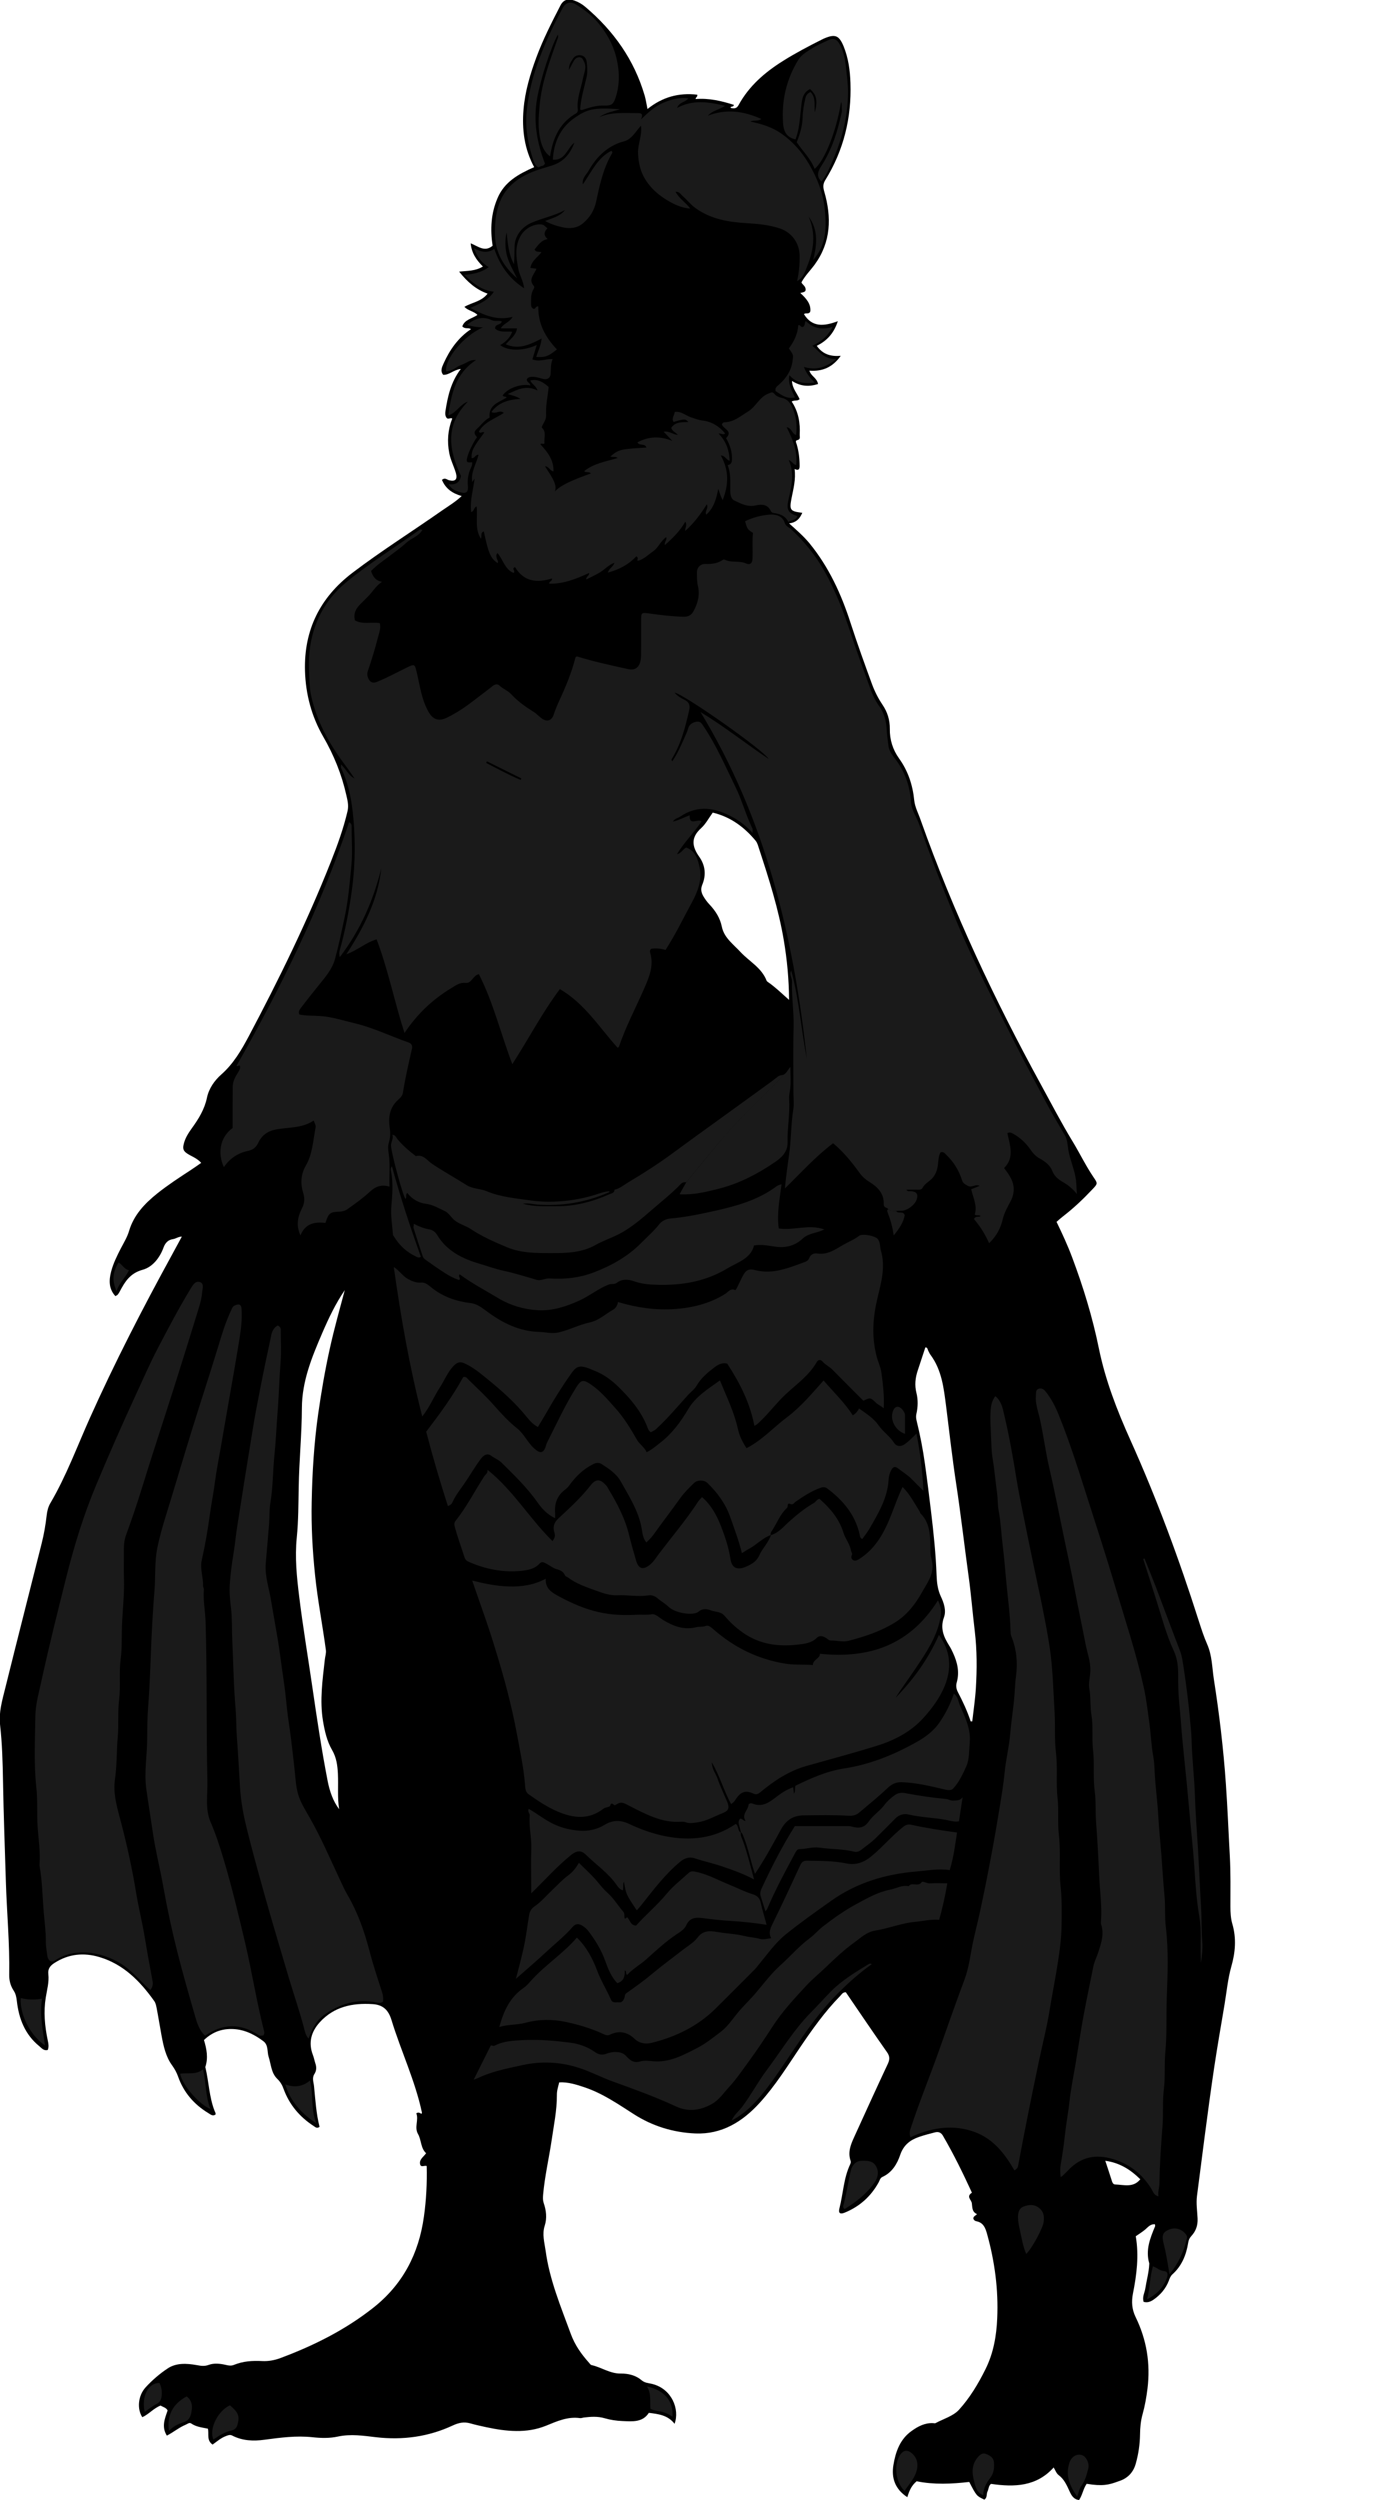 <?xml version="1.0" encoding="utf-8"?>
<!-- Generator: Adobe Illustrator 24.1.1, SVG Export Plug-In . SVG Version: 6.00 Build 0)  -->
<svg version="1.1" id="Layer_1" xmlns="http://www.w3.org/2000/svg" xmlns:xlink="http://www.w3.org/1999/xlink" x="0px" y="0px"
	 viewBox="0 0 164.15 298.43" style="enable-background:new 0 0 164.15 298.43;" xml:space="preserve">
<style type="text/css">
	.st0{fill:#1A1A1A;}
</style>
<g>
	<path d="M129.73,296.49c-0.41,0.57-0.49,1.32-0.91,1.94c-0.68-0.08-0.94-0.61-1.16-1.1c-0.32-0.7-0.63-1.39-1.27-1.87
		c-0.29-0.22-0.4-0.59-0.6-0.92c-2.05,2.28-4.68,2.37-7.48,1.96c-0.29,0.21-0.27,0.6-0.42,0.91c-0.15,0.32-0.01,0.75-0.38,0.97
		c-0.93-0.44-0.93-0.44-1.8-2.11c-2.09,0.24-4.2,0.34-6.28-0.08c-0.6,0.49-0.89,1.14-1.11,1.9c-1.49-0.97-1.92-2.33-1.66-3.85
		c0.26-1.57,0.78-3.08,2.19-4.07c0.77-0.55,1.58-0.97,2.56-0.92c0.09,0,0.2,0.04,0.27,0c0.95-0.51,2.11-0.84,2.8-1.59
		c1.3-1.43,2.31-3.11,3.18-4.87c0.95-1.92,1.3-3.96,1.39-6.06c0.15-3.4-0.29-6.74-1.2-10.02c-0.21-0.76-0.44-1.41-1.33-1.57
		c-0.15-0.03-0.26-0.15-0.32-0.29c-0.02-0.29,0.26-0.36,0.44-0.55c-0.6-0.26-0.55-0.76-0.62-1.3c-0.06-0.43-0.71-0.79,0.01-1.26
		c-1.06-2.31-2.17-4.58-3.45-6.78c-0.24-0.42-0.55-0.52-0.96-0.42c-0.64,0.16-1.27,0.33-1.89,0.54c-1.07,0.36-1.86,0.98-2.25,2.12
		c-0.38,1.12-0.98,2.13-2.13,2.66c-0.29,0.13-0.32,0.41-0.45,0.64c-0.93,1.69-2.28,2.9-4.07,3.63c-0.55,0.22-0.76,0.04-0.62-0.51
		c0.45-1.76,0.5-3.61,1.29-5.28c0.07-0.14,0.09-0.28,0.04-0.43c-0.34-0.99,0.01-1.88,0.41-2.76c1.34-2.94,2.67-5.87,4.04-8.79
		c0.24-0.52,0.25-0.89-0.09-1.38c-1.67-2.37-3.29-4.78-4.92-7.16c-0.38-0.02-0.5,0.26-0.68,0.44c-1.83,1.87-3.34,4-4.8,6.16
		c-1.52,2.26-2.97,4.58-4.81,6.6c-2.06,2.26-4.52,3.78-7.68,3.65c-2.63-0.11-5.11-0.87-7.34-2.3c-1.89-1.21-3.74-2.49-5.89-3.21
		c-0.96-0.32-1.93-0.64-3.02-0.59c-0.12,0.5-0.29,0.99-0.28,1.53c0.01,1.83-0.37,3.62-0.63,5.42c-0.32,2.15-0.82,4.28-1.01,6.45
		c-0.03,0.34-0.04,0.67,0.06,0.98c0.31,0.9,0.42,1.82,0.13,2.73c-0.33,1.03-0.03,2.01,0.11,3.01c0.47,3.46,1.81,6.65,3,9.9
		c0.49,1.34,1.25,2.41,2.16,3.43c0.1,0.11,0.2,0.28,0.32,0.3c1.18,0.26,2.21,1.03,3.48,1.01c0.91-0.01,1.79,0.2,2.51,0.81
		c0.36,0.31,0.82,0.33,1.25,0.43c2.35,0.58,3.31,3.04,2.67,4.76c-0.78-1.02-1.89-1.17-3.07-1.31c-0.75,1.17-2,1.03-3.17,0.98
		c-0.71-0.03-1.44-0.14-2.12-0.34c-0.83-0.24-1.65-0.18-2.48-0.08c-0.15,0.02-0.3,0.09-0.44,0.07c-1.48-0.21-2.74,0.37-4.07,0.91
		c-2.32,0.94-4.75,0.68-7.15,0.17c-0.64-0.14-1.28-0.28-1.91-0.46c-0.73-0.2-1.36-0.07-2.05,0.25c-2.91,1.36-5.98,1.78-9.18,1.41
		c-1.51-0.18-3.01-0.41-4.55-0.08c-0.99,0.22-2.02,0.19-3.05,0.08c-1.92-0.21-3.81,0.05-5.71,0.3c-1.3,0.18-2.63,0.14-3.86-0.5
		c-0.26-0.14-0.51-0.03-0.77,0.07c-0.59,0.23-1.06,0.64-1.57,1.01c-0.74-0.51-0.41-1.25-0.56-1.9c-0.67-0.14-1.38-0.2-1.99-0.62
		c-0.23-0.16-0.45,0.06-0.67,0.15c-0.77,0.32-1.42,0.87-2.24,1.3c-0.66-1.05-0.25-2.02,0.09-3c-0.17-0.35-0.55-0.41-0.84-0.59
		c-0.83,0.32-1.39,1.03-2.18,1.39c-0.64-0.96-0.53-2.56,0.4-3.57c0.77-0.84,1.66-1.61,2.61-2.24c1.04-0.7,2.28-0.62,3.48-0.41
		c0.49,0.09,0.92,0.17,1.45-0.03c0.63-0.23,1.36-0.15,2.04,0.01c0.33,0.08,0.64,0.13,0.97-0.01c1.08-0.44,2.21-0.51,3.35-0.45
		c0.76,0.04,1.49-0.1,2.19-0.36c3.94-1.47,7.67-3.33,11-5.94c3.59-2.8,5.52-6.5,6.13-10.96c0.28-1.99,0.38-3.99,0.33-6.02
		c-0.26-0.12-0.67,0.21-0.78-0.19c-0.15-0.58,0.38-0.88,0.71-1.34c-0.66-0.6-0.55-1.56-0.97-2.3c-0.46-0.81,0.11-1.68-0.2-2.46
		c0.29-0.21,0.44-0.01,0.62,0.06c0.02-0.06,0.06-0.12,0.05-0.16c-0.81-3.81-2.5-7.33-3.63-11.03c-0.38-1.26-1.06-1.84-2.28-1.91
		c-2.39-0.15-4.59,0.3-6.29,2.17c-1.02,1.13-1.38,2.42-0.82,3.89c0.13,0.33,0.19,0.69,0.3,1.02c0.16,0.47,0.13,0.88-0.12,1.27
		c-0.31,0.49-0.08,0.99-0.04,1.47c0.16,1.62,0.26,3.26,0.66,4.83c-0.31,0.23-0.51,0.03-0.69-0.09c-1.68-1.09-2.92-2.55-3.61-4.45
		c-0.16-0.45-0.38-0.83-0.75-1.19c-0.73-0.7-0.74-1.73-1.03-2.63c-0.2-0.63,0-1.4-0.65-1.88c-0.97-0.72-2.03-1.28-3.25-1.41
		c-1.44-0.15-2.72,0.23-3.82,1.29c0.32,1.06,0.53,2.13,0.16,3.22c0.43,1.74,0.45,3.56,1.11,5.24c0.05,0.14,0.16,0.26,0.1,0.44
		c-0.35,0.23-0.61-0.04-0.88-0.2c-1.69-1.03-2.92-2.46-3.58-4.34c-0.17-0.48-0.4-0.9-0.7-1.32c-0.78-1.06-1.04-2.33-1.28-3.6
		c-0.2-1.08-0.37-2.18-0.58-3.26c-0.06-0.28-0.11-0.59-0.29-0.84c-1.68-2.36-3.66-4.38-6.52-5.24c-1.89-0.57-3.72-0.39-5.41,0.71
		c-0.49,0.32-0.78,0.68-0.71,1.32c0.11,0.95-0.16,1.87-0.31,2.81c-0.27,1.68-0.12,3.4,0.24,5.09c0.08,0.38,0.16,0.76,0,1.15
		c-0.47,0.14-0.73-0.22-1.01-0.45c-1.71-1.39-2.44-3.28-2.68-5.39c-0.05-0.46-0.13-0.87-0.39-1.26c-0.37-0.56-0.53-1.2-0.52-1.87
		c0.07-3.72-0.29-7.43-0.4-11.14c-0.12-3.99-0.27-7.97-0.34-11.96c-0.04-2.24-0.1-4.5-0.35-6.73c-0.17-1.5,0.25-2.91,0.6-4.32
		c1.43-5.78,2.91-11.55,4.36-17.33c0.28-1.1,0.47-2.22,0.6-3.35c0.06-0.52,0.18-1.02,0.43-1.45c1.9-3.23,3.19-6.74,4.71-10.14
		c2.97-6.63,6.29-13.08,9.78-19.45c0.4-0.73,0.79-1.46,1.22-2.25c-0.42,0-0.71,0.25-1.05,0.3c-0.59,0.09-0.92,0.43-1.13,0.99
		c-0.45,1.24-1.32,2.35-2.5,2.67c-1.49,0.41-2.11,1.41-2.72,2.57c-0.07,0.13-0.14,0.26-0.24,0.38c-0.05,0.07-0.14,0.1-0.29,0.2
		c-0.81-0.87-0.78-1.9-0.52-2.91c0.25-0.97,0.7-1.89,1.16-2.78c0.36-0.69,0.77-1.35,0.99-2.1c0.57-1.9,1.85-3.25,3.34-4.45
		c1.29-1.03,2.67-1.93,4.05-2.83c0.4-0.26,0.78-0.54,1.22-0.84c-0.49-0.56-1.14-0.76-1.67-1.11c-0.4-0.27-0.55-0.51-0.44-1.03
		c0.16-0.77,0.56-1.39,0.99-1.99c0.81-1.12,1.52-2.26,1.81-3.66c0.23-1.09,0.89-2.04,1.73-2.78c1.42-1.26,2.35-2.84,3.23-4.49
		c3.61-6.81,7-13.73,9.84-20.91c0.78-1.97,1.5-3.95,1.98-6.02c0.16-0.7-0.01-1.3-0.15-1.93c-0.55-2.46-1.49-4.77-2.75-6.95
		c-1.4-2.43-2.1-5.08-2.18-7.87c-0.13-4.86,1.78-8.74,5.67-11.7c3.46-2.63,7.14-4.94,10.69-7.43c0.78-0.54,1.6-1.03,2.35-1.73
		c-1.12-0.31-1.93-0.89-2.36-1.93c0.37-0.32,0.6-0.01,0.87,0.05c0.74,0.17,1-0.11,0.8-0.85c-0.23-0.8-0.63-1.54-0.79-2.37
		c-0.28-1.42-0.18-2.79,0.35-4.15c-0.22-0.15-0.51,0.18-0.7-0.12c-0.16-0.25-0.15-0.51-0.11-0.78c0.27-1.75,0.65-3.46,1.83-5.02
		c-0.84,0.09-1.36,0.73-2.1,0.7c-0.39-0.48-0.13-0.94,0.05-1.36c0.73-1.63,1.74-3.07,3.26-4.09c-0.31-0.23-0.69,0.04-1.03-0.33
		c0.28-0.83,1.17-0.92,1.81-1.37c-0.42-0.44-1.08-0.48-1.56-0.96c0.9-0.54,2.03-0.62,2.77-1.58c-1.37-0.48-2.4-1.38-3.4-2.63
		c1.04-0.1,1.97-0.07,2.84-0.61c-0.77-0.76-1.35-1.59-1.46-2.77c0.89,0.36,1.68,1.09,2.62,0.29c-0.3-1.95-0.2-3.85,0.59-5.69
		c0.83-1.95,2.51-2.87,4.37-3.69c-1.18-2.18-1.47-4.51-1.27-6.89c0.18-2.15,0.79-4.21,1.54-6.23c0.79-2.13,1.82-4.15,2.86-6.17
		c0.36-0.7,0.9-0.86,1.66-0.6c0.49,0.17,0.93,0.43,1.32,0.76c3.37,2.85,5.83,6.31,7.08,10.58c0.14,0.48,0.21,0.99,0.34,1.61
		c1.77-1.43,3.75-1.97,5.94-1.71c0.06,0.27-0.18,0.28-0.2,0.52c1.59-0.13,3.09,0.22,4.58,0.7c-0.07,0.26-0.28,0.16-0.38,0.26
		c-0.04,0.06-0.02,0.1,0.07,0.12c0.38,0.07,0.64,0.05,0.87-0.37c1.24-2.27,3.14-3.91,5.3-5.26c1.49-0.94,3.06-1.76,4.63-2.55
		c0.11-0.05,0.21-0.11,0.32-0.15c1.27-0.53,1.74-0.35,2.28,0.95c0.57,1.4,0.77,2.88,0.82,4.38c0.14,4.17-0.81,8.06-3.02,11.62
		c-0.28,0.46-0.25,0.85-0.11,1.34c0.89,3.07,0.82,6.03-1.14,8.72c-0.51,0.7-1.14,1.31-1.58,2.12c0.09,0.26,0.43,0.41,0.49,0.75
		c0.08,0.44-0.29,0.42-0.63,0.52c0.72,0.66,1.28,1.3,1.2,2.19c-0.17,0.43-0.53,0.11-0.76,0.34c0.96,1.57,2.35,1.47,4.04,0.84
		c-0.48,1.48-1.32,2.34-2.51,2.94c0.7,1.01,1.67,1.3,2.86,1.19c-0.93,1.32-2.13,1.9-3.74,1.77c0.16,0.64,0.91,0.87,1.03,1.6
		c-1.08,0.34-2.08,0.29-3.11-0.37c0.03,0.89,0.6,1.47,0.91,2.17c-0.27,0.28-0.62,0.08-0.95,0.29c0.81,1.2,1.04,2.56,0.96,3.98
		c-0.01,0.23,0.14,0.54-0.3,0.63c-0.29,0.06-0.09,0.36-0.05,0.52c0.24,0.84,0.34,1.69,0.34,2.56c0,0.37-0.1,0.59-0.6,0.36
		c0.16,1.25-0.14,2.35-0.36,3.47c-0.28,1.45-0.18,1.58,1.28,1.76c-0.29,0.68-0.71,1.17-1.58,1.26c0.89,0.8,1.75,1.54,2.47,2.42
		c2.28,2.8,3.76,6.02,4.86,9.43c0.8,2.47,1.68,4.91,2.57,7.34c0.32,0.87,0.74,1.7,1.26,2.47c0.59,0.87,0.88,1.83,0.87,2.87
		c-0.02,1.3,0.35,2.48,1.1,3.53c1.07,1.49,1.63,3.16,1.81,4.99c0.08,0.81,0.5,1.58,0.77,2.37c3.89,10.97,8.83,21.47,14.41,31.67
		c1.22,2.23,2.39,4.49,3.71,6.66c0.87,1.43,1.59,2.94,2.53,4.32c0.5,0.73,0.49,0.76-0.15,1.43c-1.09,1.16-2.24,2.25-3.5,3.22
		c-0.26,0.2-0.5,0.42-0.78,0.66c0.69,1.42,1.34,2.83,1.88,4.28c1.32,3.52,2.42,7.12,3.17,10.8c0.78,3.83,2.17,7.41,3.76,10.95
		c3.16,7.02,5.83,14.24,8.16,21.57c0.31,0.97,0.62,1.93,1.03,2.86c0.57,1.31,0.57,2.74,0.78,4.12c0.32,2.06,0.61,4.13,0.85,6.21
		c0.24,2.11,0.45,4.23,0.59,6.34c0.2,2.87,0.31,5.74,0.47,8.61c0.11,2.01,0.07,4.02,0.07,6.03c0,0.7,0.04,1.39,0.23,2.04
		c0.5,1.73,0.36,3.39-0.13,5.11c-0.41,1.46-0.55,2.99-0.8,4.49c-0.41,2.47-0.85,4.94-1.22,7.42c-0.41,2.72-0.77,5.44-1.13,8.16
		c-0.32,2.43-0.62,4.85-0.94,7.28c-0.12,0.9,0.03,1.8,0.07,2.69c0.04,0.85-0.21,1.53-0.76,2.12c-0.22,0.24-0.31,0.47-0.36,0.78
		c-0.23,1.45-0.76,2.77-1.88,3.77c-0.24,0.22-0.33,0.49-0.43,0.76c-0.37,0.96-1,1.69-1.83,2.27c-0.35,0.24-0.73,0.39-1.18,0.26
		c-0.19-0.59,0.12-1.08,0.2-1.6c0.15-0.97,0.43-1.92,0.47-2.91c0-0.03,0.01-0.06,0-0.09c-0.46-1.58,0.1-2.99,0.69-4.4
		c0.03-0.07,0-0.17-0.01-0.26c-0.56-0.05-0.84,0.36-1.19,0.65c-0.34,0.28-0.72,0.51-1.1,0.78c0.4,2.32,0.11,4.59-0.34,6.86
		c-0.18,0.94-0.13,1.86,0.32,2.78c1.32,2.7,1.79,5.56,1.42,8.55c-0.13,1.03-0.31,2.07-0.59,3.07c-0.22,0.79-0.29,1.58-0.3,2.39
		c-0.02,1.2-0.19,2.38-0.52,3.53c-0.31,1.07-1.01,1.75-2.05,2.07C132.37,296.63,131.6,296.8,129.73,296.49z M115.88,205.48
		c0.06,0,0.12,0,0.19,0c0.15-1.32,0.35-2.64,0.43-3.96c0.14-2.27,0.14-4.54-0.13-6.81c-0.26-2.16-0.43-4.34-0.73-6.5
		c-0.51-3.7-0.93-7.41-1.49-11.09c-0.47-3.07-0.81-6.16-1.2-9.24c-0.28-2.17-0.51-4.33-1.87-6.16c-0.11-0.14-0.17-0.32-0.26-0.47
		c-0.09-0.16-0.07-0.43-0.35-0.41c-0.3,0.91-0.6,1.82-0.9,2.73c-0.3,0.89-0.4,1.77-0.16,2.72c0.2,0.8,0.18,1.67-0.01,2.49
		c-0.06,0.28-0.04,0.51,0.02,0.78c0.42,1.71,0.76,3.43,1,5.18c0.27,1.92,0.51,3.85,0.74,5.78c0.3,2.5,0.56,5,0.65,7.51
		c0.03,0.88,0.13,1.71,0.5,2.52c0.38,0.8,0.68,1.7,0.38,2.52c-0.47,1.3-0.03,2.32,0.62,3.36c0.18,0.28,0.33,0.57,0.46,0.87
		c0.53,1.14,0.8,2.31,0.44,3.56c-0.1,0.37-0.05,0.75,0.14,1.12C114.94,203.1,115.48,204.26,115.88,205.48z M94.2,119.36
		c-0.02-2.51-0.24-4.8-0.62-7.07c-0.63-3.77-1.79-7.4-2.98-11.03c-0.1-0.31-0.18-0.64-0.39-0.9c-1.35-1.62-2.97-2.84-5.12-3.36
		c-0.46,0.63-0.83,1.35-1.39,1.86c-1.24,1.12-1.1,2.18-0.22,3.42c0.72,1.01,0.84,2.17,0.36,3.33c-0.21,0.5-0.13,0.92,0.12,1.36
		c0.21,0.37,0.46,0.7,0.75,1.01c0.71,0.75,1.26,1.62,1.46,2.63c0.15,0.72,0.52,1.26,0.98,1.76c0.4,0.44,0.85,0.84,1.26,1.28
		c1.05,1.13,2.52,1.87,3.11,3.42c0.03,0.07,0.12,0.13,0.19,0.18C92.56,117.84,93.29,118.55,94.2,119.36z M41.16,154
		c-1.09,1.6-1.91,3.32-2.67,5.08c-1.24,2.88-2.44,5.77-2.45,9c-0.01,3.15-0.33,6.28-0.38,9.43c-0.04,2.01-0.03,4.03-0.23,6.02
		c-0.24,2.39,0,4.73,0.29,7.07c0.44,3.58,1.04,7.15,1.56,10.72c0.55,3.78,1.11,7.55,1.84,11.3c0.24,1.2,0.62,2.35,1.37,3.35
		c-0.23-1.41-0.08-2.82-0.15-4.23c-0.05-0.99-0.17-1.94-0.69-2.83c-0.62-1.07-0.89-2.27-1.09-3.48c-0.41-2.46-0.05-4.9,0.22-7.34
		c0.04-0.38,0.18-0.76,0.12-1.15c-0.4-2.99-0.98-5.94-1.29-8.94c-0.3-2.9-0.46-5.8-0.4-8.7c0.07-3.53,0.28-7.05,0.78-10.55
		c0.37-2.6,0.81-5.18,1.38-7.75C39.89,158.63,40.54,156.32,41.16,154z M136.13,260.14c-1.15-1.14-2.45-1.97-4.18-2.21
		c0.27,0.82,0.51,1.53,0.73,2.23c0.08,0.26,0.16,0.6,0.45,0.6C134.16,260.79,135.28,261.19,136.13,260.14z"/>
</g>
<g>
	<path class="st0" d="M106.06,144.34c-0.17-0.22-0.57-0.13-0.56-0.64c0.04-1.22-0.72-2.01-1.7-2.61c-0.46-0.28-0.85-0.62-1.17-1.06
		c-0.92-1.28-1.91-2.5-3.17-3.56c-2.09,1.57-3.84,3.53-5.76,5.4c0.14-1.44,0.32-2.77,0.51-4.1c0.25-1.76,0.21-3.54,0.49-5.3
		c0.11-0.67,0.02-1.38,0.02-2.07c0-2.58-0.05-5.17,0.02-7.75c0.05-1.86-0.25-3.69-0.19-5.54c0.01-0.41-0.36-0.78-0.09-1.25
		c0.95,3.48,1.18,7.05,1.86,10.53C94.75,111.78,91.37,97.74,83.63,85c2.81,1.69,5.36,3.74,8.14,5.6
		c-0.64-1.08-10.23-7.81-11.24-7.92c0.34,0.42,0.8,0.66,1.21,0.87c0.64,0.32,0.64,0.78,0.51,1.34c-0.44,1.95-0.95,3.88-1.99,5.61
		c-0.06,0.1-0.16,0.19,0,0.37c0.62-0.9,1.04-1.89,1.47-2.85c0.15-0.34,0.32-0.68,0.42-1.06c0.13-0.49,0.57-0.76,1.06-0.82
		c0.44-0.05,0.61,0.3,0.83,0.63c1.5,2.24,2.55,4.7,3.73,7.1c0.81,1.64,1.26,3.41,2.06,5.04c0.05,0.09,0.01,0.23,0.01,0.52
		c-0.74-0.82-1.5-1.41-2.35-1.87c-2.08-1.14-4.17-1.52-6.29-0.08c-0.26,0.18-0.62,0.21-0.88,0.6c0.74-0.17,1.33-0.51,2.01-0.76
		c-0.04,1.37,0.98,0.32,1.42,0.74c-0.89,1.33-2.05,2.46-2.94,3.91c0.53-0.12,0.69-0.58,1.1-0.8c1.12,0.38,1.41,1.43,1.61,2.39
		c0.32,1.48-0.23,2.89-0.92,4.16c-1.02,1.88-1.95,3.82-3.15,5.68c-0.53-0.18-1.11-0.22-1.68-0.15c-0.21,0.13-0.19,0.34-0.15,0.49
		c0.46,1.54-0.12,2.9-0.71,4.25c-1.01,2.31-2.2,4.54-3.01,6.94c-0.02,0.05-0.09,0.08-0.16,0.15c-2.18-2.41-3.92-5.27-6.9-7.01
		c-2.11,2.81-3.71,5.9-5.68,8.96c-1.39-3.68-2.27-7.36-3.99-10.74c-0.7,0.13-0.87,1.12-1.56,1.04c-0.73-0.08-1.19,0.3-1.73,0.62
		c-2.26,1.36-4.12,3.15-5.59,5.36c-1.2-3.71-1.94-7.52-3.33-11.18c-1.3,0.38-2.26,1.3-3.61,1.78c2.09-3.22,3.77-6.5,4.17-10.27
		c-0.94,3.82-2.48,7.37-4.96,10.62c-0.07-0.34-0.07-0.57,0-0.82c0.64-2.29,1.09-4.62,1.42-6.98c0.36-2.56,0.45-5.12,0.29-7.67
		c-0.15-2.42-0.47-4.86-1.55-7.1c-0.05-0.09-0.01-0.23-0.01-0.44c0.62,0.56,0.89,1.32,1.62,1.68c-0.39-0.56-0.76-1.12-1.17-1.66
		c-1.87-2.49-3.36-5.17-4.02-8.24c-0.21-0.98-0.2-2-0.25-3.01c-0.09-2.17,0.23-4.25,1.12-6.22c0.75-1.67,1.88-3.1,3.28-4.26
		c2.77-2.29,5.83-4.17,8.75-6.26c0.07-0.05,0.14-0.12,0.39-0.02c-0.47,0.78-1.36,1-1.95,1.55c-0.67,0.62-1.43,1.14-2.15,1.69
		c-0.7,0.53-1.43,1.03-2.03,1.66c0.21,0.66,0.53,1.16,1.31,1.29c-0.73,0.47-1.13,1.21-1.7,1.78c-0.32,0.32-0.64,0.63-0.95,0.95
		c-0.5,0.52-0.79,1.1-0.58,1.88c0.91,0.51,1.95,0.16,2.96,0.32c0.16,0.63-0.09,1.2-0.23,1.75c-0.34,1.33-0.74,2.65-1.19,3.95
		c-0.14,0.39-0.05,0.72,0.09,0.99c0.17,0.32,0.47,0.53,0.95,0.34c1.26-0.5,2.44-1.16,3.66-1.75c0.9-0.43,0.89-0.36,1.12,0.55
		c0.39,1.62,0.58,3.3,1.43,4.78c0.53,0.93,1.23,1.15,2.2,0.67c1.14-0.56,2.19-1.26,3.19-2.04c0.74-0.58,1.51-1.13,2.24-1.72
		c0.27-0.22,0.58-0.29,0.81-0.08c0.43,0.42,1.02,0.61,1.42,1.05c0.79,0.86,1.74,1.52,2.71,2.13c0.39,0.24,0.66,0.6,1.04,0.83
		c0.61,0.37,1.11,0.14,1.33-0.55c0.18-0.56,0.41-1.1,0.65-1.63c0.78-1.67,1.48-3.37,1.94-5.16c0.01-0.05,0.09-0.08,0.16-0.14
		c2.01,0.63,4.09,1.07,6.17,1.53c0.93,0.2,1.48-0.37,1.5-1.63c0.02-1.38,0-2.76,0.01-4.14c0-1.02,0.01-1.01,1.04-0.87
		c1.35,0.19,2.7,0.35,4.06,0.38c0.53,0.01,0.89-0.2,1.11-0.59c0.54-0.95,0.83-1.99,0.57-3.07c-0.13-0.54-0.11-1.06-0.12-1.59
		c-0.01-0.64,0.41-1.07,1.04-1.05c0.7,0.02,1.36-0.05,1.96-0.43c0.1-0.06,0.2-0.14,0.32-0.08c0.8,0.4,1.71,0.08,2.54,0.45
		c0.5,0.22,0.76-0.03,0.78-0.61c0.04-1.01-0.05-2.02,0.05-3.04c-0.65-0.41-0.68-0.45-0.94-1.39c0.92-0.45,1.93-0.71,2.92-0.79
		c0.65-0.05,1.53,0.09,1.81,0.98c0.13,0.42,0.52,0.54,0.79,0.79c1.57,1.46,2.89,3.1,3.96,4.99c1.3,2.32,2.26,4.78,3.09,7.28
		c0.75,2.28,1.58,4.53,2.4,6.79c0.25,0.69,0.57,1.38,1,1.97c0.63,0.85,0.87,1.81,0.93,2.8c0.04,0.68,0.13,1.36,0.22,2.03
		c0.09,0.72,0.62,1.27,1.01,1.82c1.04,1.47,1.56,3.09,1.67,4.85c0.06,0.98,0.65,1.74,0.96,2.62c1.34,3.78,2.78,7.53,4.32,11.24
		c2.14,5.17,4.72,10.13,7.24,15.12c1.17,2.31,2.4,4.59,3.61,6.88c0.7,1.32,1.47,2.61,2.23,3.9c0.33,0.56,0.33,1.18,0.43,1.78
		c0.21,1.21,0.74,2.34,0.91,3.57c0.07,0.53,0.06,1.04,0.11,1.69c-0.53-0.66-1.07-1.09-1.69-1.44c-0.53-0.31-1-0.68-1.25-1.32
		c-0.26-0.68-0.88-1.14-1.48-1.47c-0.53-0.28-0.85-0.68-1.17-1.14c-0.54-0.76-1.21-1.38-2.03-1.83c-0.19-0.1-0.35-0.22-0.68-0.07
		c0.29,1.41,0.9,2.9-0.39,4.17c0.66,0.86,1.23,1.67,1.14,2.77c-0.04,0.43-0.15,0.79-0.35,1.17c-0.37,0.7-0.76,1.37-0.95,2.17
		c-0.25,1.05-0.74,2.02-1.63,2.86c-0.49-1.12-1.11-2.06-1.81-2.89c0.23-0.42,0.57-0.16,0.8-0.34c-0.19-0.22-0.51,0.01-0.7-0.2
		c0.32-1.04-0.19-1.98-0.43-3.01c0.33-0.13,0.64-0.25,1.01-0.4c-0.5-0.28-0.94,0.29-1.44-0.02c-0.31-0.19-0.55-0.28-0.67-0.68
		c-0.37-1.17-1.01-2.19-1.9-3.04c-0.17-0.17-0.32-0.37-0.65-0.27c-0.25,0.42-0.25,0.91-0.31,1.41c-0.07,0.64-0.26,1.26-0.73,1.74
		c-0.37,0.37-0.86,0.61-1.12,1.1c-0.13,0.24-0.4,0.22-0.64,0.21c-0.42,0-0.83,0-1.28,0c0.15,0.27,0.35,0.16,0.52,0.18
		c0.69,0.05,0.91,0.34,0.71,0.98c-0.2,0.65-1.14,1.36-1.84,1.36c-0.21,0-0.42,0-0.63,0.01
		C106.66,144.53,106.33,144.58,106.06,144.34z M62.16,93.1c0.03-0.06,0.06-0.12,0.08-0.18c-1.37-0.68-2.74-1.36-4.11-2.04
		c-0.03,0.06-0.06,0.13-0.09,0.19C59.4,91.77,60.74,92.51,62.16,93.1z"/>
	<path class="st0" d="M56.37,188.67c2.75,0.7,6.07,1.26,8.78-0.22c-0.07,1.25,0.83,1.71,1.71,2.18c1.48,0.79,3,1.45,4.66,1.82
		c1.5,0.34,3,0.38,4.51,0.3c0.6-0.03,1.19,0.05,1.8-0.06c0.4-0.08,0.92,0.44,1.37,0.71c1.21,0.73,2.46,1.2,3.91,0.84
		c0.36-0.09,0.75,0,1.13-0.15c0.35-0.14,0.66,0.17,0.93,0.4c2.44,2.14,5.23,3.53,8.46,4.08c1.09,0.19,2.16,0.11,3.25,0.17
		c0.07,0,0.15,0.1,0.16-0.03c0.06-0.64,0.87-0.74,0.84-1.3c5.98,0.62,10.79-1.1,14.1-6.38c0.38,0.8,0.43,1.44,0.28,2.16
		c-0.44,2.26-1.7,4.1-2.94,5.95c-0.79,1.18-1.65,2.32-2.41,3.53c2.14-2.19,3.92-4.65,5.18-7.51c1.41,1.93,1.55,3.99,0.68,6.12
		c-0.59,1.43-1.51,2.66-2.54,3.8c-1.55,1.71-3.56,2.71-5.72,3.37c-2.71,0.83-5.45,1.57-8.19,2.34c-2.11,0.59-3.88,1.76-5.54,3.14
		c-0.28,0.23-0.48,0.34-0.86,0.16c-0.89-0.41-1.48-0.21-2.04,0.62c-0.1,0.15-0.18,0.3-0.31,0.42c-0.06,0.06-0.14,0.11-0.29,0.22
		c-0.86-1.56-1.32-3.29-2.3-4.98c0.02,0.84,0.46,1.32,0.66,1.89c0.32,0.94,0.76,1.84,1.15,2.76c0.32,0.76,0.23,1.12-0.51,1.41
		c-1,0.39-1.94,0.96-3.04,1.11c-0.48,0.06-0.92,0.16-1.39-0.02c-0.16-0.06-0.35-0.07-0.53-0.06c-2.33,0.17-4.28-0.93-6.25-1.93
		c-0.49-0.25-0.9-0.53-1.43-0.16c-0.05,0.03-0.12,0.04-0.15,0.08c-0.17,0.23-0.47-0.53-0.65,0.1c-0.05,0.17-0.55,0.17-0.78,0.34
		c-1.76,1.37-3.6,1.16-5.5,0.35c-1.25-0.54-2.37-1.29-3.47-2.07c-0.4-0.29-0.38-0.81-0.42-1.21c-0.16-2-0.59-3.96-0.95-5.92
		c-0.62-3.37-1.51-6.69-2.52-9.96C58.37,194.28,57.35,191.53,56.37,188.67z"/>
	<path class="st0" d="M105.5,168.11c-0.35-0.31-0.66-0.41-0.9-0.64c-0.69-0.67-0.7-0.66-1.53-0.26c-1.24-1.24-2.48-2.48-3.71-3.73
		c-0.36-0.36-0.83-0.56-1.17-0.96c-0.22-0.26-0.52-0.22-0.68,0.06c-0.92,1.62-2.44,2.66-3.76,3.9c-1.03,0.96-1.86,2.1-2.88,3.07
		c-0.21,0.2-0.39,0.45-0.81,0.65c-0.52-2.72-1.72-5.09-3.24-7.42c-0.49-0.15-0.99,0.03-1.5,0.42c-0.82,0.62-1.61,1.27-2.13,2.17
		c-0.28,0.48-0.73,0.79-1.08,1.18c-1.24,1.37-2.43,2.8-3.8,4.05c-0.18,0.17-0.4,0.24-0.61,0.37c-0.3-0.17-0.37-0.51-0.49-0.8
		c-0.75-1.81-2-3.27-3.37-4.61c-0.82-0.8-1.74-1.49-2.83-1.92c-0.36-0.14-0.7-0.31-1.09-0.42c-0.83-0.24-1.21,0.01-1.67,0.66
		c-1.11,1.56-2.12,3.17-3.06,4.83c-0.3,0.53-0.63,1.06-0.97,1.63c-0.61-0.31-1.02-0.8-1.4-1.27c-1.36-1.67-2.95-3.09-4.62-4.44
		c-0.87-0.71-1.72-1.43-2.76-1.89c-0.51-0.23-0.85-0.13-1.24,0.26c-0.75,0.75-1.11,1.73-1.67,2.59c-0.72,1.1-1.21,2.35-2.12,3.5
		c-1.52-5.91-2.55-11.82-3.4-17.85c0.68,0.44,1.08,1.11,1.74,1.46c0.49,0.26,0.96,0.45,1.55,0.4c0.51-0.04,0.91,0.36,1.28,0.65
		c1.36,1.07,2.92,1.6,4.61,1.8c0.83,0.1,1.44,0.63,2.07,1.09c1.83,1.33,3.77,2.28,6.1,2.35c0.76,0.02,1.51,0.24,2.29,0.07
		c1.29-0.29,2.48-0.93,3.75-1.2c1.14-0.25,1.89-1.03,2.83-1.54c0.23-0.13,0.5-0.49,0.54-0.9c2.26,0.68,4.51,1,6.79,0.84
		c2.13-0.15,4.17-0.65,6.02-1.81c0.34-0.21,0.65-0.73,1.21-0.44c0.01,0.01,0.12-0.16,0.17-0.25c0.22-0.45,0.44-0.9,0.66-1.35
		c0.41-0.8,0.72-1.01,1.57-0.79c1.57,0.4,3.05,0.04,4.5-0.47c0.41-0.14,0.82-0.3,1.24-0.45c0.28-0.1,0.54-0.19,0.67-0.51
		c0.17-0.45,0.55-0.63,0.99-0.56c1.2,0.18,2.12-0.48,3.05-1.02c0.63-0.37,1.33-0.63,1.92-1.09c0.39-0.3,1.91,0,2.22,0.37
		c0.34,0.41,0.25,0.95,0.39,1.42c0.56,1.92,0.03,3.78-0.41,5.62c-0.56,2.31-0.71,4.61-0.12,6.93c0.17,0.68,0.49,1.3,0.59,2.02
		C105.41,165.22,105.58,166.59,105.5,168.11z"/>
	<path class="st0" d="M138.3,262.18c-0.55-0.13-0.65-0.57-0.83-0.87c-1.09-1.76-2.56-2.96-4.56-3.57c-2.09-0.64-3.88-0.28-5.39,1.33
		c-0.21,0.22-0.42,0.42-0.64,0.63c-0.04,0.04-0.09,0.07-0.25,0.18c-0.08-0.54-0.08-1.02,0-1.5c0.2-1.16,0.37-2.32,0.5-3.5
		c0.15-1.41,0.42-2.8,0.57-4.21c0.16-1.4,0.44-2.78,0.68-4.17c0.35-2.06,0.64-4.12,1.03-6.17c0.35-1.88,0.75-3.74,1.12-5.61
		c0.12-0.59,0.4-1.1,0.58-1.66c0.35-1.1,0.74-2.18,0.34-3.36c-0.04-0.11-0.01-0.24-0.01-0.36c0.13-1.82-0.14-3.64-0.22-5.45
		c-0.09-2.14-0.21-4.28-0.37-6.41c-0.09-1.22,0-2.45-0.16-3.65c-0.22-1.64-0.01-3.29-0.2-4.91c-0.16-1.41,0.04-2.82-0.19-4.19
		c-0.18-1.06-0.06-2.12-0.26-3.18c-0.12-0.65,0.11-1.4,0.13-2.11c0.03-1.12-0.37-2.14-0.58-3.21c-0.4-2.1-0.86-4.19-1.25-6.3
		c-0.41-2.19-0.9-4.37-1.35-6.55c-0.56-2.7-1.09-5.41-1.71-8.09c-0.47-2-0.71-4.04-1.17-6.05c-0.2-0.87-0.54-1.76-0.44-2.7
		c0.03-0.3-0.04-0.64,0.32-0.76c0.36-0.12,0.63,0.06,0.85,0.34c0.65,0.81,1.12,1.72,1.51,2.67c1.33,3.26,2.38,6.61,3.45,9.96
		c1.13,3.54,2.28,7.08,3.34,10.64c1.18,3.99,2.5,7.93,3.4,12c0.3,1.35,0.46,2.73,0.65,4.1c0.2,1.4,0.24,2.82,0.5,4.22
		c0.12,0.67,0.13,1.36,0.17,2.03c0.09,1.69,0.33,3.36,0.42,5.05c0.08,1.51,0.24,3.01,0.36,4.52c0.13,1.66,0.22,3.32,0.38,4.97
		c0.12,1.25,0.01,2.51,0.16,3.75c0.34,2.84,0.21,5.68,0.11,8.51c-0.07,2.15,0.03,4.31-0.17,6.44c-0.14,1.47,0.01,2.93-0.17,4.37
		c-0.19,1.49-0.05,2.98-0.17,4.47c-0.17,2.22-0.33,4.45-0.36,6.68C138.44,261.05,138.21,261.56,138.3,262.18z"/>
	<path class="st0" d="M121.1,259.08c-1.25-2.18-2.74-4.04-5.31-4.77c-2.5-0.71-4.82-0.23-7.1,0.81c-0.14-0.42-0.09-0.71,0.02-1.04
		c1.02-3.12,2.27-6.16,3.37-9.25c1.01-2.84,2-5.69,3.06-8.52c0.55-1.47,0.7-2.96,1.01-4.44c0.24-1.15,0.54-2.28,0.79-3.43
		c0.5-2.29,0.96-4.59,1.39-6.9c0.36-1.9,0.69-3.82,1-5.72c0.23-1.42,0.47-2.85,0.61-4.29c0.15-1.52,0.53-3.02,0.66-4.54
		c0.11-1.3,0.3-2.59,0.44-3.88c0.11-1.02,0.12-2.06,0.26-3.08c0.21-1.59,0.05-3.2-0.57-4.72c-0.08-0.21-0.08-0.41-0.09-0.61
		c-0.05-2.02-0.34-4.01-0.52-6.01c-0.12-1.42-0.25-2.83-0.42-4.24c-0.17-1.37-0.22-2.76-0.48-4.13c-0.13-0.66-0.09-1.35-0.18-2.03
		c-0.19-1.37-0.3-2.75-0.53-4.12c-0.14-0.81-0.16-1.66-0.19-2.48c-0.04-1.14-0.14-2.28-0.05-3.43c0.05-0.58,0.17-1.09,0.55-1.6
		c0.71,0.56,0.88,1.41,1.05,2.16c0.61,2.57,1.07,5.17,1.49,7.78c0.22,1.36,0.5,2.71,0.77,4.07c0.45,2.24,0.91,4.48,1.38,6.72
		c0.32,1.55,0.67,3.1,0.97,4.65c0.3,1.5,0.59,3,0.82,4.51c0.39,2.59,0.44,5.2,0.6,7.81c0.09,1.61-0.03,3.23,0.16,4.82
		c0.22,1.82-0.01,3.65,0.19,5.45c0.17,1.47-0.01,2.93,0.16,4.38c0.24,2.03-0.01,4.07,0.2,6.08c0.17,1.62,0.15,3.22,0.12,4.83
		c-0.03,1.83-0.32,3.64-0.62,5.44c-0.26,1.56-0.57,3.12-0.82,4.69c-0.32,1.96-0.82,3.9-1.23,5.85c-0.43,2.04-0.85,4.08-1.26,6.12
		c-0.43,2.16-0.85,4.32-1.25,6.48C121.51,258.71,121.45,258.88,121.1,259.08z"/>
	<path class="st0" d="M17.94,237.55c-1.06-0.94-1.91-1.99-3-2.8c-2.24-1.65-5.82-2.45-8.37-0.73c-0.44,0.3-0.85,0.04-0.93-0.62
		c-0.06-0.53-0.17-1.07-0.17-1.58c0.02-1.2-0.15-2.38-0.25-3.56c-0.15-1.83-0.17-3.67-0.49-5.48c-0.02-0.09-0.02-0.18-0.01-0.27
		c0.11-1.5-0.13-2.98-0.23-4.46c-0.1-1.55,0.02-3.11-0.15-4.65c-0.31-2.84-0.16-5.68-0.12-8.52c0.02-1.45,0.44-2.9,0.75-4.33
		c0.9-4.15,1.94-8.27,2.97-12.39c0.94-3.73,2.07-7.39,3.56-10.94c1.52-3.63,3.1-7.23,4.75-10.8c0.85-1.84,1.66-3.7,2.6-5.5
		c1.24-2.37,2.48-4.74,3.87-7.03c0.26-0.42,0.56-1.01,1.11-0.86c0.6,0.17,0.33,0.84,0.3,1.26c-0.05,0.64-0.22,1.27-0.41,1.89
		c-0.99,3.22-1.99,6.44-3.01,9.65c-1.27,3.99-2.59,7.97-3.82,11.97c-0.56,1.82-1.18,3.62-1.83,5.41c-0.2,0.54-0.27,1.08-0.27,1.65
		c0.01,1.2-0.03,2.4,0.01,3.6c0.06,1.88-0.17,3.76-0.24,5.63c-0.05,1.31,0.02,2.63-0.15,3.92c-0.22,1.64,0.01,3.29-0.19,4.91
		c-0.18,1.47-0.03,2.93-0.16,4.38c-0.15,1.69-0.09,3.38-0.33,5.06c-0.27,1.86,0.32,3.62,0.78,5.4c0.7,2.7,1.29,5.42,1.74,8.17
		c0.29,1.77,0.73,3.51,1.02,5.27c0.29,1.74,0.6,3.47,0.93,5.2C18.29,236.81,18.25,237.2,17.94,237.55z"/>
	<path class="st0" d="M92.01,183.25c0.93-0.25,1.52-1.01,2.18-1.6c0.93-0.83,1.88-1.61,2.96-2.23c0.23-0.13,0.34-0.42,0.67-0.51
		c1.27,1.11,2.35,2.36,2.87,4.04c0.23,0.75,0.78,1.37,0.91,2.17c0.03,0.16,0.19,0.33,0.1,0.5c-0.14,0.29-0.04,0.53,0.2,0.64
		c0.21,0.09,0.43-0.01,0.66-0.15c2.03-1.28,3.04-3.25,3.88-5.39c0.42-1.06,0.79-2.15,1.31-3.22c0.88,0.87,1.43,1.95,2.06,2.96
		c0.03,0.05,0.02,0.13,0.06,0.17c1.35,1.34,1.14,3.08,1.21,4.73c0.02,0.42,0.16,0.81,0.22,1.22c0.19,1.4-0.64,2.42-1.23,3.49
		c-0.79,1.42-1.81,2.73-3.22,3.6c-1.71,1.06-3.6,1.69-5.54,2.19c-0.74,0.19-1.4-0.05-2.09-0.03c-0.24,0.01-0.37-0.15-0.54-0.26
		c-0.38-0.26-0.82-0.41-1.19-0.04c-0.62,0.61-1.47,0.7-2.2,0.78c-2.17,0.26-4.3,0.04-6.24-1.18c-0.97-0.62-1.81-1.37-2.53-2.23
		c-0.46-0.54-1.06-0.46-1.59-0.65c-0.52-0.19-1.03-0.3-1.56,0.15c-0.58,0.48-2.74,0.2-3.57-0.61c-0.41-0.39-0.9-0.66-1.33-1.02
		c-0.33-0.27-0.66-0.39-1.06-0.33c-1.23,0.19-2.47-0.07-3.7-0.01c-0.9,0.04-1.75-0.26-2.57-0.56c-1.16-0.42-2.33-0.81-3.34-1.57
		c-0.11-0.08-0.29-0.11-0.35-0.25c-0.2-0.45-0.52-0.61-1-0.74c-0.45-0.12-0.86-0.48-1.31-0.7c-0.27-0.14-0.49-0.22-0.72,0.03
		c-0.58,0.65-1.42,0.79-2.17,0.87c-2.18,0.22-4.29-0.19-6.3-1.08c-0.22-0.1-0.39-0.22-0.5-0.54c-0.38-1.2-0.82-2.38-1.15-3.6
		c-0.07-0.27-0.11-0.5,0.09-0.75c1.32-1.66,2.28-3.56,3.43-5.33c0.14-0.22,0.44-0.34,0.38-0.76c3.08,2.46,5.01,5.81,7.76,8.51
		c0.2-0.31,0.38-0.54,0.23-1.01c-0.2-0.61-0.11-1.15,0.48-1.7c1.33-1.24,2.68-2.47,3.81-3.91c0.66-0.85,1.16-0.82,1.88-0.03
		c0.15,0.16,0.23,0.35,0.33,0.52c1.03,1.71,1.95,3.47,2.42,5.44c0.25,1.02,0.54,2.04,0.84,3.05c0.29,0.97,0.82,1.11,1.62,0.48
		c0.45-0.36,0.74-0.85,1.08-1.3c1.58-2.09,3.28-4.08,4.71-6.28c0.11-0.17,0.28-0.31,0.45-0.51c1.11,0.96,1.76,2.19,2.26,3.46
		c0.5,1.28,0.93,2.58,1.14,3.96c0.16,1.05,0.82,1.33,1.84,0.89c0.68-0.29,1.28-0.63,1.61-1.39c0.38-0.85,1.11-1.51,1.39-2.43
		L92.01,183.25z"/>
	<path class="st0" d="M92.04,183.23c-1.02,0.36-1.73,1.19-2.67,1.68c-0.25,0.13-0.48,0.29-0.8,0.49c-0.37-1.51-0.9-2.9-1.39-4.3
		c-0.56-1.6-1.53-2.91-2.73-4.08c-0.41-0.39-1.2-0.38-1.61,0.02c-0.57,0.56-1.14,1.12-1.62,1.78c-1.06,1.48-2.17,2.93-3.23,4.41
		c-0.23,0.32-0.51,0.58-0.82,0.89c-0.47-0.53-0.47-1.22-0.59-1.79c-0.39-2.05-1.51-3.76-2.49-5.52c-0.48-0.86-1.37-1.47-2.23-2.02
		c-0.3-0.19-0.59-0.23-0.99-0.04c-1.21,0.59-2.12,1.47-2.89,2.54c-0.15,0.22-0.36,0.41-0.57,0.57c-0.9,0.7-1.23,1.62-1.14,2.73
		c0.01,0.18,0,0.36,0,0.64c-0.96-0.45-1.6-1.17-2.13-1.93c-1.23-1.74-2.75-3.2-4.25-4.69c-0.35-0.35-0.84-0.53-1.24-0.83
		c-0.42-0.32-0.86-0.15-1.22,0.33c-0.77,1.01-1.38,2.12-2.11,3.15c-0.47,0.67-0.98,1.32-1.31,2.08c-0.08,0.19-0.24,0.33-0.54,0.44
		c-0.95-2.95-1.82-5.91-2.59-8.88c1.62-2.12,3.18-4.25,4.42-6.52c0.35-0.09,0.45,0.14,0.59,0.27c1.05,1.04,2.16,2.05,3.13,3.16
		c0.85,0.96,1.7,1.89,2.71,2.69c0.82,0.65,1.24,1.66,2.01,2.37c0.77,0.72,1.19,0.62,1.46-0.38c0.02-0.08,0.05-0.17,0.09-0.25
		c1.13-2.23,2.17-4.51,3.5-6.63c0.57-0.9,0.83-0.97,1.73-0.36c1.15,0.77,2.04,1.83,2.95,2.85c1.03,1.14,1.82,2.46,2.58,3.78
		c0.32,0.55,0.89,0.87,1.15,1.47c0.62-0.3,1.1-0.73,1.61-1.12c1.42-1.1,2.46-2.51,3.37-4.05c0.88-1.48,2.34-2.38,3.77-3.4
		c0.8,1.98,1.71,3.8,2.15,5.83c0.16,0.74,0.52,1.5,1.02,2.26c1.85-0.94,3.22-2.48,4.83-3.69c1.65-1.24,2.95-2.8,4.37-4.39
		c1.2,1.39,2.5,2.63,3.49,4.16c0.31-0.19,0.55-0.43,0.74-0.82c0.84,0.6,1.74,1.16,2.32,1.99c0.55,0.79,1.36,1.32,1.88,2.13
		c0.23,0.37,0.73,0.51,1.25,0.15c0.52-0.36,0.93-0.81,1.41-1.27c0.44,2.23,0.72,4.49,0.83,6.83c-0.46-0.46-0.93-0.91-1.38-1.38
		c-0.5-0.51-1.11-0.88-1.67-1.31c-0.36-0.28-0.58-0.16-0.78,0.2c-0.21,0.37-0.31,0.8-0.33,1.18c-0.13,2.21-1.24,4.02-2.29,5.85
		c-0.25,0.43-0.57,0.81-0.84,1.21c-0.28-0.1-0.28-0.3-0.32-0.51c-0.52-2.37-1.98-4.1-3.87-5.52c-0.22-0.16-0.47-0.2-0.8-0.08
		c-1.1,0.39-2.05,1.02-2.99,1.67c-0.2,0.14-0.28,0.42-0.67,0.25c-0.36-0.16-0.18,0.33-0.36,0.49c-0.79,0.73-1.16,1.75-1.73,2.64
		c-0.11,0.16-0.25,0.34-0.21,0.57L92.04,183.23z"/>
	<path class="st0" d="M31.44,242.97c-0.2,0.02-0.39,0.07-0.55-0.03c-2.15-1.44-4.29-1.42-6.41,0.07c-0.67-0.64-0.94-1.46-1.17-2.27
		c-0.74-2.56-1.48-5.12-2.13-7.7c-0.66-2.61-1.23-5.25-1.7-7.91c-0.37-2.08-0.9-4.13-1.21-6.22c-0.26-1.78-0.55-3.55-0.8-5.33
		c-0.28-2.01,0.09-3.98,0.1-5.96c0.01-1.3,0.02-2.62,0.12-3.92c0.2-2.58,0.27-5.17,0.38-7.76c0.09-2.02,0.21-4.04,0.37-6.05
		c0.14-1.69,0-3.39,0.33-5.06c0.27-1.35,0.65-2.67,1.06-3.99c1.05-3.38,2.04-6.79,3.09-10.17c1.03-3.33,2.13-6.64,3.14-9.97
		c0.44-1.46,0.88-2.92,1.54-4.3c0.09-0.2,0.14-0.42,0.4-0.55c0.52-0.26,0.81-0.16,0.84,0.41c0.08,1.19-0.06,2.37-0.25,3.55
		c-0.21,1.28-0.42,2.55-0.64,3.82c-0.27,1.56-0.55,3.12-0.82,4.69c-0.27,1.53-0.53,3.07-0.8,4.6c-0.22,1.3-0.49,2.6-0.66,3.91
		c-0.16,1.29-0.42,2.56-0.6,3.84c-0.25,1.87-0.57,3.72-0.98,5.55c-0.24,1.07,0.19,2.05,0.15,3.08c-0.01,0.14,0.11,0.29,0.1,0.43
		c-0.11,1.29,0.16,2.55,0.2,3.83c0.2,6.35,0.07,12.7,0.22,19.04c0.04,1.61-0.29,3.34,0.37,4.87c0.62,1.44,1.1,2.91,1.54,4.39
		c0.99,3.28,1.78,6.61,2.57,9.95c0.84,3.54,1.39,7.14,2.29,10.66C31.57,242.62,31.57,242.78,31.44,242.97z"/>
	<path class="st0" d="M33.15,158.22c0.43,0.18,0.37,0.5,0.37,0.79c0,1.17,0.07,2.35-0.02,3.51c-0.16,2.05-0.2,4.1-0.37,6.14
		c-0.13,1.66-0.19,3.32-0.36,4.97c-0.2,1.91-0.17,3.84-0.49,5.75c-0.14,0.84-0.09,1.72-0.16,2.58c-0.13,1.54-0.25,3.07-0.39,4.61
		c-0.14,1.49,0.37,2.92,0.61,4.37c0.27,1.62,0.57,3.24,0.84,4.86c0.25,1.51,0.41,3.03,0.65,4.54c0.18,1.16,0.3,2.34,0.42,3.52
		c0.12,1.2,0.33,2.39,0.48,3.59c0.15,1.17,0.27,2.35,0.41,3.52c0.15,1.23,0.15,2.49,0.6,3.65c0.32,0.84,0.82,1.62,1.27,2.42
		c1.34,2.36,2.4,4.84,3.55,7.29c0.29,0.61,0.56,1.24,0.9,1.82c1.23,2.1,2.03,4.36,2.64,6.69c0.43,1.68,0.98,3.31,1.51,4.96
		c0.12,0.38,0.17,0.74,0.12,1.13c-0.24,0.21-0.53,0.16-0.77,0.11c-2.35-0.48-4.44,0.15-6.32,1.52c-0.9,0.66-1.41,1.69-1.8,2.79
		c-0.38-0.41-0.46-0.93-0.58-1.39c-0.52-1.95-1.18-3.86-1.76-5.8c-1-3.4-2.03-6.79-2.98-10.2c-0.77-2.77-1.55-5.53-2.21-8.32
		c-0.34-1.43-0.57-2.88-0.66-4.36c-0.12-2.02-0.23-4.04-0.38-6.05c-0.08-1.07-0.05-2.14-0.14-3.21c-0.24-2.73-0.27-5.47-0.4-8.21
		c-0.06-1.31,0-2.63-0.16-3.92c-0.11-0.92-0.2-1.84-0.14-2.76c0.09-1.26,0.25-2.52,0.46-3.77c0.18-1.05,0.26-2.11,0.43-3.15
		c0.29-1.8,0.57-3.6,0.85-5.4c0.31-1.98,0.65-3.95,0.96-5.92c0.27-1.74,0.61-3.47,0.95-5.2c0.38-1.96,0.79-3.91,1.21-5.86
		C32.4,159.21,32.52,158.58,33.15,158.22z"/>
	<path class="st0" d="M35.87,147.47c-0.55-1.18-0.33-2.22,0.17-3.21c0.31-0.61,0.37-1.15,0.16-1.84c-0.34-1.09-0.3-2.24,0.3-3.26
		c0.81-1.39,0.87-2.97,1.16-4.49c0.06-0.3,0.01-0.37-0.22-0.91c-1.35,0.93-2.96,0.78-4.47,1.06c-1,0.18-1.72,0.69-2.15,1.62
		c-0.24,0.51-0.6,0.81-1.24,0.95c-1.17,0.24-2.16,0.9-2.85,1.93c-0.72-1.5-0.58-3.49,1.04-4.67c0-1.66-0.01-3.29,0.01-4.93
		c0.01-0.63,0.31-1.2,0.64-1.71c0.17-0.27,0.31-0.49,0.21-0.81c-0.14-0.08-0.26,0.16-0.39,0.02c5.28-9.32,10.01-18.89,13.43-29.07
		c0.35,0.17,0.31,0.42,0.31,0.66c0,1.5,0.12,3.01-0.03,4.5c-0.2,2.11-0.38,4.22-0.83,6.3c-0.35,1.63-0.69,3.27-1.13,4.88
		c-0.34,1.23-1.17,2.16-1.94,3.12c-0.72,0.9-1.44,1.79-2.13,2.71c-0.14,0.19-0.34,0.44-0.18,0.78c0.79,0.17,1.63,0.13,2.44,0.18
		c1.44,0.09,2.77,0.54,4.14,0.86c2.23,0.53,4.29,1.54,6.45,2.3c0.39,0.14,0.49,0.41,0.41,0.76c-0.4,1.74-0.8,3.48-1.08,5.25
		c-0.07,0.47-0.51,0.75-0.78,1.04c-0.88,0.94-0.95,2.05-0.79,3.16c0.09,0.61,0.07,1.16-0.1,1.71c-0.15,0.48-0.09,0.91-0.02,1.39
		c0.19,1.27,0.04,2.56,0.09,3.9c-0.98-0.3-1.68-0.01-2.36,0.62c-0.82,0.76-1.74,1.41-2.65,2.06c-0.24,0.18-0.59,0.29-0.89,0.3
		c-1.19,0.04-1.36,0.14-1.75,1.35C37.57,145.83,36.44,146.04,35.87,147.47z"/>
	<path class="st0" d="M72.87,54.49c1-0.84,1.12-0.87,4.3-1.07c-0.18-0.55-0.87-0.15-1.07-0.62c1.33-0.71,2.7-0.77,4.17-0.17
		c-0.33-0.34-0.66-0.69-1.04-1.09c0.64-0.14,1.07,0.33,1.7,0.38c-0.29-0.33-0.67-0.43-0.8-0.84c0.48-0.75,1.28-0.67,2.05-0.7
		c-0.35-0.4-0.46-0.4-1.76-0.01c-0.3-0.43,0.1-0.77,0.13-1.2c0.78-0.11,1.33,0.45,1.98,0.66c0.45,0.14,0.89,0.32,1.35,0.37
		c1.12,0.14,1.98,0.69,2.69,1.54c-0.21,0.22-0.43-0.01-0.79,0.01c0.94,0.96,1.28,2.04,1.33,3.24c-0.41-0.05-0.5-0.6-1.06-0.62
		c0.97,1.72,0.97,3.44,0.22,5.34c-0.26-0.51-0.37-0.92-0.52-1.36c-0.23,1.16-0.52,2.28-1.43,3.08c-0.24-0.4,0.31-0.76,0.06-1.23
		c-0.72,1.16-1.52,2.23-2.58,3.18c-0.03-0.4,0.28-0.69,0.01-1.11c-0.62,1.11-1.48,1.95-2.44,2.8c-0.08-0.42,0.29-0.61,0.16-0.95
		c-0.66,0.46-0.93,1.25-1.56,1.69c-0.59,0.41-1.11,0.96-1.83,1.14c-0.15-0.17,0.18-0.33-0.17-0.54c-0.89,0.95-2.04,1.58-3.4,1.94
		c0.12-0.5,0.61-0.65,0.79-1.18c-0.71,0.27-1.12,0.76-1.64,1.09c-0.53,0.35-1.13,0.6-1.74,0.92c-0.01-0.38,0.38-0.44,0.36-0.79
		c-1.53,0.7-3.07,1.34-4.79,1.28c-0.01-0.29,0.4-0.27,0.34-0.62c-1.77,0.56-3.35,0.4-4.4-1.35c-0.51,0.17,0.13,0.47-0.19,0.69
		c-1.04-0.43-1.24-1.6-1.91-2.37c-0.2,0.19-0.13,0.43-0.09,0.62c0.04,0.19,0.23,0.35,0.11,0.58c-0.83-0.55-1.1-1.16-1.65-3.78
		c-0.46,0.14-0.19,0.58-0.35,0.87c-0.77-1.21-0.36-2.57-0.51-3.85c-0.34,0.09-0.25,0.53-0.65,0.67c-0.17-1.38,0.24-2.65,0.41-4
		c-0.09,0.13-0.19,0.27-0.28,0.4c-0.2-1.18,0.48-2.14,0.75-3.24c-0.4-0.04-0.47,0.48-0.83,0.39c-0.03-0.87,0.14-1.21,1.51-3.04
		c-0.19-0.21-0.43,0.22-0.64-0.12c0.62-1.14,1.91-1.53,2.98-2.23c-0.52-0.42-0.95,0.2-1.49-0.11c0.84-1.11,1.98-1.49,3.48-1.56
		c-0.59-0.37-1.06-0.42-1.53-0.58c1.1-0.5,2.18-1.13,3.57-0.42c-0.21-0.58-0.68-0.76-0.88-1.2c0.92-0.24,1.57,0.23,2.2,0.77
		c-0.09,1.01-0.33,2.01-0.31,3.05c0.02,0.73,0,0.73-0.45,1.58c-0.04,0.07-0.07,0.21-0.04,0.24c0.59,0.55,0.19,1.25,0.31,1.84
		c-0.15,0.23-0.36-0.09-0.5,0.14c0.85,0.9,1.6,1.86,1.57,3.22c-0.44-0.03-0.53-0.59-1.02-0.6c0.83,1.3,1.81,2.57,0.9,3.35
		c0.7-1.09,2.63-1.78,4.58-2.5c-0.28-0.27-0.59-0.04-0.8-0.27c1.16-0.94,2.61-1.15,4-1.57C73.46,54.45,73.15,54.61,72.87,54.49z"/>
	<path class="st0" d="M74.03,13.04c-0.83,0.27-1.72,0.38-2.47,0.94c1.44-0.63,2.95-0.47,4.45-0.48c0.43,0,0.87-0.02,0.51,0.75
		c0.87-0.82,1.63-1.54,2.61-1.96c0.96-0.41,1.94-0.7,3.05-0.55c-0.35,0.48-1.11,0.44-1.34,1.14c1.88-1.01,3.76-0.72,5.72-0.25
		c-0.69,0.47-1.51,0.56-2.05,1.18c2.15-0.83,4.21-0.58,6.38,0.39c-0.48,0.34-0.9,0.09-1.32,0.31c1.35,0.28,2.6,0.66,3.69,1.42
		c1.38,0.96,2.47,2.2,3.32,3.65c0.96,1.64,1.67,3.41,1.87,5.28c0.22,2.14,0.27,4.35-1.37,6.16c0.44-1.79,0.65-3.55-0.55-5.17
		c0.9,2.04,0.62,4.03-0.19,5.99c-0.25,0.6-0.42,1.3-1.18,1.72c0.23-1.06,0.31-2.02,0.3-2.99c-0.01-1.59-0.96-2.82-2.33-3.29
		c-1.3-0.44-2.64-0.56-4-0.64c-2.16-0.13-4.27-0.48-6.09-1.79c-0.59-0.42-1.02-1-1.57-1.47c-0.21-0.18-0.33-0.51-0.83-0.49
		c0.47,0.86,1.27,1.31,1.76,2.01c-0.98-0.08-1.88-0.44-2.98-1.14c-0.94-0.6-1.74-1.33-2.34-2.27c-0.62-0.96-0.86-2.03-0.91-3.18
		c-0.05-1.1,0.51-2.12,0.35-3.31c-0.53,0.59-0.88,1.23-1.52,1.65c-0.35,0.23-0.72,0.26-1.06,0.39c-1.69,0.64-2.83,1.85-3.69,3.37
		c-0.26,0.46-0.78,0.83-0.67,1.6c1.05-1.51,1.75-3.19,3.41-4.01c0.19,0.18,0.09,0.29,0.01,0.42c-1.01,1.76-1.42,3.72-1.84,5.67
		c-0.22,1.04-0.74,1.85-1.52,2.53c-0.72,0.63-1.6,0.7-2.44,0.52c-0.7-0.15-1.41-0.37-2.12-0.76c0.87-0.36,1.78-0.55,2.37-1.31
		c-1.28,0.71-2.74,0.96-4.06,1.55c-1.12,0.5-1.93,1.57-1.96,2.78c-0.02,0.71,0,1.42-0.07,2.14c-0.65-1.18-0.74-2.49-0.88-3.8
		c-0.2,0.76-0.2,1.99,0.07,2.88c0.28,0.92,0.75,1.75,1.18,2.6c-1.6-1.38-2.6-3.05-2.64-5.21c-0.02-1.22,0.06-2.4,0.46-3.58
		c0.68-2,2.13-3.13,3.96-3.89c0.76-0.31,1.55-0.53,2.34-0.77c1.4-0.42,2.24-1.4,2.72-2.75c-0.86,0.67-1.09,2.17-2.57,2.04
		c0.11-2.06,0.89-3.78,2.5-4.92C70.09,13.01,70.87,12.81,74.03,13.04z"/>
	<path class="st0" d="M59.61,241.96c0.53-1.95,1.29-3.57,2.92-4.68c0.34-0.23,0.62-0.57,0.9-0.88c1.66-1.85,3.79-3.19,5.44-5.11
		c1.17,1.14,1.88,2.51,2.43,3.97c0.45,1.19,1.12,2.26,1.63,3.42c0.21,0.49,0.64,0.3,0.97,0.34c0.34,0.05,0.53-0.24,0.64-0.53
		c0.08-0.2,0-0.4,0.27-0.59c1.06-0.74,2.11-1.5,3.1-2.33c1.15-0.97,2.38-1.85,3.56-2.78c0.63-0.49,1.35-0.9,1.83-1.53
		c0.62-0.83,1.45-0.79,2.26-0.65c1.1,0.2,2.22,0.22,3.32,0.49c0.59,0.15,1.22,0.17,1.82,0.34c0.43,0.12,0.86-0.01,1.36-0.08
		c-0.38-0.73-0.02-1.32,0.29-1.96c1.1-2.24,2.15-4.51,3.2-6.78c0.18-0.38,0.4-0.52,0.82-0.51c1.57,0.03,3.14,0.01,4.7,0.33
		c1.07,0.22,2.05-0.1,2.95-0.85c1.35-1.11,2.47-2.46,3.83-3.54c0.33-0.26,0.64-0.3,0.99-0.22c1.78,0.4,3.58,0.66,5.41,0.92
		c-0.22,1.49-0.41,2.98-0.87,4.48c-1.37-0.2-2.67,0.06-3.97,0.17c-3.69,0.3-7.15,1.34-10.2,3.51c-1.83,1.3-3.68,2.6-5.42,4.01
		c-1.23,1-2.16,2.33-3.17,3.55c-0.19,0.22-0.36,0.47-0.57,0.67c-1.52,1.53-3.05,3.06-4.58,4.58c-2.14,2.13-4.76,3.41-7.66,4.13
		c-0.71,0.18-1.47,0.09-2.07-0.49c-0.86-0.82-1.86-1-2.93-0.48c-0.3,0.14-0.5,0.05-0.74-0.06c-1.41-0.66-2.9-1.11-4.41-1.44
		c-1.64-0.36-3.31-0.36-4.94,0.08C61.72,241.73,60.69,241.64,59.61,241.96z"/>
	<path class="st0" d="M56.55,248.25c0.68-1.36,1.36-2.72,2.04-4.08c0.17-0.05,0.29,0.12,0.48,0.01c1.11-0.57,2.32-0.6,3.53-0.66
		c1.83-0.08,3.65,0.08,5.45,0.31c1.02,0.13,2.07,0.48,2.94,1.1c0.46,0.32,0.85,0.42,1.38,0.23c0.38-0.14,0.78-0.23,1.21-0.21
		c0.48,0.02,0.88,0.15,1.19,0.5c0.45,0.5,0.9,0.85,1.67,0.62c0.47-0.14,1.02-0.07,1.52-0.02c1.97,0.18,3.6-0.73,5.25-1.57
		c1.02-0.52,1.92-1.25,2.83-1.94c0.82-0.62,1.4-1.51,2.05-2.3c0.7-0.84,1.51-1.59,2.21-2.43c0.93-1.11,1.83-2.29,2.9-3.25
		c1.17-1.05,2.2-2.26,3.47-3.2c0.57-0.42,1.03-0.98,1.6-1.42c1.28-0.99,2.6-1.92,4.01-2.68c1.26-0.68,2.53-1.41,3.98-1.69
		c0.74-0.14,1.42-0.59,2.22-0.41c0.37-0.56,1.13,0.14,1.55-0.49c0.12-0.17,0.63,0.18,1,0.15c0.65-0.05,1.31-0.01,2.06-0.01
		c-0.25,1.53-0.58,2.95-0.97,4.36c-0.97-0.09-1.91,0.15-2.86,0.24c-1.62,0.14-3.14,0.78-4.71,1.03c-1.12,0.18-1.78,0.87-2.56,1.43
		c-1.25,0.9-2.37,1.97-3.49,3.04c-0.73,0.7-1.52,1.34-2.21,2.08c-1.44,1.56-2.9,3.11-4.06,4.92c-0.94,1.45-1.91,2.9-2.93,4.29
		c-0.72,0.98-1.43,2.03-2.27,2.94c-0.64,0.69-1.16,1.5-2.01,1.99c-1.39,0.8-2.84,1-4.31,0.32c-2.45-1.14-4.98-2.05-7.52-2.97
		c-1.37-0.49-2.68-1.19-4.08-1.64c-2.21-0.71-4.43-0.83-6.73-0.33c-1.64,0.36-3.27,0.67-4.82,1.32
		C57.26,247.98,56.94,248.12,56.55,248.25z"/>
	<path class="st0" d="M81.93,141.13c-0.25-0.03-0.46,0-0.65,0.2c-1.05,1.1-2.24,2.03-3.38,3.02c-1.27,1.1-2.57,2.23-4.04,2.98
		c-0.9,0.46-1.88,0.78-2.8,1.3c-1.57,0.89-3.37,0.96-5.16,0.95c-1.84,0-3.66,0.03-5.41-0.71c-1.49-0.62-2.97-1.28-4.31-2.17
		c-0.65-0.43-1.43-0.59-2-1.11c-0.38-0.35-0.62-0.82-1.15-1.06c-0.71-0.32-1.34-0.72-2.17-0.83c-0.85-0.1-1.67-0.55-2.24-1.3
		c-0.24,0.23-0.05,0.5-0.19,0.7c-0.22,0.12-1.79-5.68-1.75-6.41c0.02-0.42,0.31-0.78,0.16-1.24c0.4,0.05,0.46,0.36,0.64,0.57
		c0.6,0.7,1.28,1.32,2.03,1.88c0.05,0.04,0.1,0.11,0.14,0.1c0.89-0.23,1.35,0.53,1.92,0.92c1.34,0.9,2.76,1.68,4.12,2.54
		c0.73,0.47,1.63,0.41,2.42,0.74c1.65,0.69,3.43,0.84,5.18,1.09c0.95,0.13,1.9,0.19,2.84,0.15c1.65-0.06,3.28-0.31,4.86-0.8
		c0.58-0.18,1.16-0.41,1.78-0.44c-0.02,0.15-0.15,0.16-0.25,0.2c-2.67,1.15-5.47,1.59-8.36,1.39c-0.55-0.04-1.09-0.21-1.73-0.1
		c1.35,0.38,2.65,0.29,3.95,0.3c2.24,0.02,4.35-0.53,6.38-1.44c0.24-0.11,0.6-0.13,0.6-0.53c0.66-0.16,1.16-0.6,1.73-0.94
		c1.82-1.08,3.59-2.22,5.29-3.48c1.94-1.43,3.89-2.83,5.84-4.24c1.55-1.12,3.09-2.24,4.64-3.36c0.66-0.48,1.34-0.96,1.98-1.47
		c0.21-0.17,0.43-0.18,0.66-0.22c-0.38,0.62-0.96,1.06-1.46,1.57c-1.87,1.89-3.8,3.71-5.53,5.73
		C84.93,137.42,83.44,139.29,81.93,141.13z"/>
	<path class="st0" d="M49.41,146.09c0.65,0.34,1.22,0.55,1.83,0.66c0.38,0.07,0.7,0.26,0.95,0.67c1.14,1.9,2.98,2.82,5.02,3.42
		c0.96,0.28,1.89,0.63,2.86,0.84c1.35,0.29,2.66,0.7,3.98,1.09c0.53,0.16,1.02-0.2,1.57-0.16c1.79,0.12,3.55-0.07,5.23-0.71
		c2.13-0.81,4.11-1.91,5.73-3.56c0.73-0.74,1.52-1.42,2.17-2.26c0.26-0.33,0.8-0.59,1.24-0.62c1.82-0.16,3.6-0.53,5.38-0.93
		c2.56-0.57,5.07-1.27,7.22-2.84c0.2-0.15,0.39-0.26,0.71-0.32c-0.21,1.75-0.58,3.47-0.33,5.27c1.78,0.28,3.59-0.55,5.44,0.12
		c-0.87,0.44-1.87,0.43-2.56,1.07c-0.91,0.86-2,1.15-3.19,1c-0.85-0.11-1.68-0.32-2.64-0.16c-0.39,1.58-1.96,2-3.22,2.76
		c-2.81,1.69-5.93,2.1-9.14,1.9c-0.66-0.04-1.34-0.16-1.98-0.39c-0.69-0.24-1.42-0.29-2.03,0.18c-0.31,0.24-0.63,0.09-0.95,0.21
		c-1.28,0.48-2.32,1.37-3.56,1.93c-1.58,0.71-3.2,1.24-4.94,1.14c-1.66-0.1-3.23-0.55-4.67-1.41c-1.57-0.94-3.19-1.79-4.65-2.87
		c-0.25,0.27,0.18,0.41-0.06,0.68c-0.6-0.19-1.19-0.5-1.74-0.86c-0.74-0.47-1.46-0.98-2.18-1.49c-0.17-0.12-0.36-0.27-0.42-0.45
		c-0.39-1.13-0.75-2.28-1.11-3.42C49.34,146.48,49.39,146.35,49.41,146.09z"/>
	<path class="st0" d="M91.52,229.76c-1.47-0.22-2.81-0.37-4.17-0.45c-1.09-0.06-2.17-0.18-3.26-0.32c-0.83-0.11-1.71-0.22-2.18,0.86
		c-0.19,0.44-0.72,0.77-1.16,1.06c-1.28,0.86-2.41,1.9-3.55,2.93c-0.75,0.68-1.65,1.16-2.32,1.9c-0.26-0.12-0.01-0.42-0.3-0.54
		c0.04,0.7-0.1,1.3-0.89,1.53c-0.73-0.76-1.1-1.72-1.44-2.66c-0.46-1.3-1.16-2.43-1.98-3.52c-0.19-0.26-0.45-0.49-0.72-0.66
		c-0.4-0.26-0.8-0.32-1.18,0.12c-0.98,1.13-2.16,2.05-3.25,3.07c-1.11,1.04-2.28,2.03-3.53,3.13c0.34-1.29,0.65-2.46,0.91-3.64
		c0.3-1.32,0.45-2.66,0.67-3.99c0.08-0.48,0.32-0.79,0.64-1.01c0.82-0.56,1.44-1.33,2.16-2c0.61-0.57,1.16-1.19,1.84-1.69
		c0.5-0.36,0.92-0.84,1.3-1.52c0.8,0.81,1.61,1.51,2.28,2.34c0.36,0.44,0.72,0.87,1.14,1.25c0.74,0.66,1.24,1.51,1.88,2.25
		c0.23,0.27,0.05,0.58,0.2,0.85c0.09-0.06,0.17-0.12,0.26-0.19c0.35,0.32,0.37,0.96,1.06,1c1.17-1.3,2.54-2.45,3.69-3.84
		c0.75-0.91,1.72-1.64,2.59-2.45c0.28-0.26,0.6-0.19,0.92-0.12c1.45,0.31,2.73,1.05,4.09,1.59c0.87,0.35,1.7,0.79,2.6,1.06
		c0.49,0.15,0.87,0.41,0.99,1C91,227.97,91.27,228.83,91.52,229.76z"/>
	<path class="st0" d="M88.46,218.75c-0.07-0.28-0.13-0.57-0.22-0.85c-0.09-0.29-0.12-0.56,0.12-0.8c0.25-0.05,0.33,0.25,0.65,0.27
		c-0.53-0.81,0.34-1.3,0.36-2c0.13-0.11,0.3-0.14,0.43-0.09c1.25,0.53,2.12-0.2,3.02-0.89c0.56-0.43,1.17-0.79,1.87-1.05
		c0.03,0.23,0.06,0.46,0.09,0.77c0.22-0.33,0.06-0.64,0.19-0.95c1.83-0.89,3.71-1.74,5.81-2.06c3.14-0.48,6.05-1.68,8.78-3.23
		c0.99-0.56,1.97-1.32,2.62-2.29c0.7-1.03,1.29-2.17,1.69-3.41c0.51,0.35,0.53,0.96,0.74,1.44c0.62,1.39,1.3,2.8,1.16,4.39
		c-0.09,0.97-0.03,2.02-0.42,2.87c-0.41,0.91-0.86,1.88-1.56,2.63c-0.3,0.32-0.83,0.15-1.27,0.05c-1.6-0.38-3.21-0.75-4.87-0.81
		c-0.65-0.02-1.17,0.21-1.66,0.67c-1.09,1.04-2.27,1.98-3.42,2.96c-0.44,0.38-0.93,0.4-1.38,0.37c-1.75-0.1-3.49-0.06-5.23-0.04
		c-1.24,0.01-2.1,0.54-2.73,1.69c-0.97,1.77-1.93,3.56-3.1,5.29c-0.52-1.47-0.77-2.94-1.32-4.32c-0.1-0.24-0.15-0.49-0.37-0.66
		L88.46,218.75z"/>
	<path class="st0" d="M88.44,218.72c-0.07,0.37,0.13,0.69,0.25,1.02c0.53,1.46,0.89,2.96,1.33,4.61c-1.29-0.68-2.54-1.13-3.79-1.55
		c-1.08-0.37-2.2-0.61-3.28-0.97c-0.61-0.2-1.19-0.06-1.73,0.39c-1.84,1.52-3.25,3.42-4.72,5.27c-0.15,0.19-0.32,0.36-0.48,0.55
		c-1.28-1.91-1.28-1.91-1.53-3.43c-0.17,0.34-0.03,0.68-0.13,1.04c-0.33-0.09-0.55-0.35-0.71-0.59c-1.01-1.47-2.49-2.47-3.74-3.69
		c-0.54-0.53-1.08-0.46-1.7,0.03c-1.7,1.37-3.14,3-4.79,4.61c0-0.33,0-0.6,0-0.88c0-1.47-0.05-2.94,0.01-4.4
		c0.05-1.35-0.31-2.67-0.19-4.01c0.02-0.27-0.3-0.47-0.12-0.8c1.03,0.59,1.96,1.35,3.04,1.85c0.97,0.45,2,0.69,3.06,0.76
		c1.04,0.07,2.06-0.15,2.96-0.7c0.98-0.6,1.92-0.59,2.95-0.1c1.37,0.65,2.81,1.16,4.31,1.46c2.98,0.58,5.8,0.3,8.4-1.47
		c0.37,0.23,0.19,0.84,0.63,1.06L88.44,218.72z"/>
	<path class="st0" d="M67.92,8.36c0.27-0.5,0.43-0.84,0.63-1.16c0.15-0.23,0.36-0.39,0.67-0.36c0.33,0.04,0.37,0.27,0.5,0.52
		c0.36,0.7,0,1.34-0.12,1.98c-0.23,1.24-0.77,2.43-0.62,3.73c0.05,0.42-0.29,0.5-0.5,0.64c-1.77,1.16-2.5,2.91-2.81,4.95
		c-0.69-0.46-0.97-1.23-1.14-1.9c-0.33-1.35-0.24-2.74-0.11-4.15c0.24-2.77,1.21-5.31,2.11-7.88c0.05-0.14,0.12-0.27,0.1-0.42
		c0-0.06-0.02-0.11-0.04-0.17c-0.81,1.5-2.01,5.1-2.46,7.56c-0.5,2.74-0.02,5.38,0.93,7.82c-0.17,0.33-0.35,0.26-0.48,0.32
		c-0.1,0.05-0.21,0.1-0.31,0.14c-0.43-0.22-0.54-0.67-0.66-1.03c-0.59-1.81-0.92-3.68-0.74-5.59c0.18-1.93,0.62-3.82,1.26-5.66
		c0.82-2.34,1.87-4.57,3.04-6.74c0.36-0.67,0.95-0.84,1.64-0.4c0.93,0.59,1.81,1.25,2.53,2.09c1.04,1.22,1.82,2.58,2.22,4.15
		c0.41,1.64,0.46,3.27-0.08,4.89c-0.25,0.75-0.5,0.94-1.3,0.91c-0.85-0.04-1.64,0.19-2.42,0.44c-0.17,0.06-0.32,0.15-0.5,0.04
		c0.08-1.31,0.46-2.56,0.76-3.83c0.14-0.57,0.09-1.2,0.03-1.79c-0.03-0.37-0.21-0.76-0.66-0.85c-0.44-0.09-0.83,0.09-1.03,0.46
		C68.17,7.38,67.9,7.69,67.92,8.36z"/>
	<path class="st0" d="M64.08,41.18c-0.2,0.64-0.35,1.16-0.52,1.71c0.8,0.36,1.58-0.08,2.41-0.02c-0.24,0.61-0.2,1.17-0.23,1.72
		c-0.03,0.55-0.41,0.78-0.96,0.63c-0.45-0.12-0.9-0.28-1.39-0.23c-0.23,0.02-0.39,0.11-0.5,0.28c-0.03,0.36,0.4,0.43,0.43,0.74
		c-1.13-0.25-2.76,0.34-3.31,1.2c0.1,0.19,0.34,0.07,0.48,0.24c-0.89,0.58-2.19,0.83-2.04,2.4c-0.48,0.23-0.87,0.68-1.27,1.11
		c-0.29,0.31-0.83,0.58-0.3,1.14c0.13,0.14-0.07,0.25-0.14,0.38c-0.39,0.69-0.76,1.37-0.97,2.16c-0.18,0.7,0.21,0.54,0.59,0.54
		c0.07,0.37-0.16,0.67-0.28,0.99c-0.21,0.6-0.29,1.2-0.22,1.83c0.07,0.74-0.2,0.97-0.91,0.76c-0.54-0.16-1.07-0.34-1.39-0.97
		c0.83,0.13,1.33-0.19,1.47-0.98c-1.46-3.09-1.93-6.1,0.83-8.87c-0.97,0.33-1.37,1.36-2.34,1.64c0.36-2.54,0.84-4.99,3.31-6.6
		c-0.54-0.05-0.88,0.16-1.24,0.35c-0.36,0.2-0.76,0.28-1.1,0.53c-0.35,0.25-0.77,0.43-1.22,0.48c-0.26-1.39,2.08-4.29,4.39-5.26
		c-0.74-0.01-1.31-0.12-1.89-0.29c0.87-0.76,1.82-1.09,2.92-0.58c0.39,0.19,0.82,0.02,1.21,0.15c-0.06,0.49-0.84,0.26-0.79,0.87
		c0.58,0.51,1.32,0.29,2.04,0.37c-0.27,0.74-0.79,1.22-1.44,1.6C60.67,41.92,62.47,41.92,64.08,41.18z"/>
	<path class="st0" d="M95.04,51.93c-0.53-0.17-0.48-0.82-1.13-0.94c0.73,1.46,1.33,2.89,1.14,4.54c-0.35-0.09-0.48-0.45-0.89-0.62
		c0.74,1.65,0.31,3.22-0.04,4.78c-0.25,1.14-0.04,1.56,1.07,1.92c-0.16,0.53-0.69,0.44-1.08,0.69c-0.31-0.66-0.87-0.9-1.53-1.03
		c-0.18-0.04-0.44,0-0.58-0.3c-0.35-0.79-1.11-0.79-1.77-0.64c-0.98,0.23-1.78-0.21-2.56-0.58c-0.45-0.21-0.5-0.83-0.49-1.35
		c0-0.95,0.07-1.9-0.31-2.88c0.32-0.06,0.49-0.21,0.51-0.59c0.05-0.96-0.22-1.8-0.7-2.63c0.87-0.86-0.33-1.08-0.5-1.64
		c0.05-0.14,0.15-0.25,0.31-0.25c1.13-0.03,1.93-0.75,2.83-1.3c0.94-0.58,1.34-1.73,2.44-2.14c0.31-0.11,0.45-0.26,0.72,0.08
		c0.18,0.23,0.54,0.38,0.84,0.44c0.69,0.14,1.02,0.6,1.29,1.2C95.06,49.73,95.18,50.78,95.04,51.93z"/>
	<path class="st0" d="M98.07,21.67c-0.66-0.61-0.42-1.24-0.01-1.87c1.27-1.95,1.94-4.13,2.42-6.37c0.04-0.17,0.02-0.36,0.01-0.54
		c-0.01-0.22,0.04-0.46-0.08-0.71c-0.56,3.46-1.95,7-3.16,7.98c-0.48-1.24-1.44-2.14-2.14-3.18c0.4-0.99,0.69-1.97,0.71-3.01
		c0.02-0.76,0.16-1.51,0.33-2.26c0.08-0.36,0.27-0.57,0.61-0.73c0.67,0.68,0.42,1.55,0.52,2.45c0.35-1.45,0.21-2.1-0.58-2.8
		c-0.97,0.48-0.97,1.44-1.07,2.31c-0.15,1.25-0.2,2.51-0.66,3.7c-0.95-0.23-1.41-0.74-1.49-1.99c-0.18-2.69,0.41-5.21,1.83-7.52
		c0.38-0.61,1.04-0.97,1.63-1.35c0.59-0.38,1.25-0.66,1.89-0.96c0.65-0.3,1.04-0.18,1.39,0.42c0.51,0.88,0.68,1.89,0.78,2.87
		c0.1,0.97,0.25,1.94,0.24,2.93c-0.02,2.66-0.6,5.18-1.62,7.63C99.17,19.71,98.77,20.78,98.07,21.67z"/>
	<path class="st0" d="M81.93,141.13c1.51-1.84,3-3.7,4.55-5.51c1.73-2.02,3.66-3.84,5.53-5.73c0.5-0.51,1.08-0.95,1.46-1.57
		c0.38-0.14,0.51-0.52,0.89-0.96c0,1.01,0.08,1.83-0.03,2.63c-0.06,0.41-0.15,0.82-0.12,1.23c0.11,1.73-0.23,3.44-0.19,5.17
		c0.02,1.13-0.74,1.82-1.55,2.36c-2.04,1.39-4.21,2.52-6.63,3.14c-1.53,0.39-3.06,0.77-4.71,0.67
		C81.41,142.03,81.67,141.58,81.93,141.13z"/>
	<path class="st0" d="M65.35,27.26c-0.41,0.41-0.48,0.84,0.03,1.28c-0.81,0.14-1.14,0.75-1.56,1.24c0.16,0.37,0.52,0.22,0.82,0.33
		c-0.47,0.62-1.17,1.01-1.32,1.87c0.22,0.03,0.47,0.06,0.73,0.1c-0.04,0.08-0.08,0.15-0.11,0.22c-0.28,0.58-0.84,1.11-0.22,1.82
		c0.15,0.18-0.03,0.39-0.12,0.58c-0.25,0.53-0.19,1.1-0.2,1.66c0,0.24,0.09,0.4,0.29,0.5c0.27,0.08,0.22-0.36,0.58-0.27
		c-0.06,2.02,0.84,3.68,2.22,5.12c-1.09,0.86-1.38,0.96-2.47,0.9c0.19-0.69,0.56-1.32,0.64-2.2c-1.4,0.73-2.73,1.37-4.28,0.69
		c0.51-0.6,1.23-1.06,1.34-1.9c-0.63,0-1.28,0-1.93,0c0.29-0.58,1.04-0.71,1.41-1.38c-1.85,0.49-3.41-0.19-5.05-1.06
		c1.07-0.48,2.11-0.88,2.81-1.94c-1.47-0.14-2.45-1-3.55-2.01c1.13-0.07,2.07-0.3,2.94-0.92c-0.85-0.5-1.4-1.22-1.77-2.26
		c0.84,0.46,1.62,0.64,2.43,0.08c0.66,1.93,1.75,3.53,3.56,4.7c-0.09-0.88-0.56-1.56-0.7-2.35c-0.26-1.38-0.45-2.72,0.35-4.01
		c0.49-0.79,1.53-1.37,2.45-1.25C64.91,26.85,64.91,26.85,65.35,27.26z"/>
	<path class="st0" d="M91.38,228.16c-0.2-0.64-0.39-1.22-0.57-1.81c-0.14-0.43,0.05-0.8,0.23-1.18c1.14-2.44,2.37-4.84,3.85-7.19
		c2.09,0,4.24,0,6.4,0c0.15,0,0.29,0.03,0.44,0.07c0.8,0.22,1.44,0.16,1.99-0.63c0.5-0.73,1.32-1.24,1.85-1.95
		c0.37-0.49,0.79-0.86,1.27-1.2c0.35-0.25,0.77-0.31,1.19-0.23c1.62,0.31,3.25,0.55,4.89,0.7c0.3,0.03,0.54,0.21,0.86,0.2
		c0.41-0.02,0.82,0.02,1.14-0.4c-0.14,0.95-0.29,1.9-0.44,2.87c-0.57,0.11-1.1-0.09-1.6-0.18c-1.48-0.26-2.98-0.29-4.45-0.64
		c-0.51-0.12-1.1,0.03-1.54,0.48c-0.77,0.79-1.57,1.57-2.35,2.35c-0.52,0.52-1.14,0.93-1.72,1.39c-0.27,0.21-0.54,0.3-0.82,0.23
		c-1.38-0.34-2.81-0.29-4.21-0.49c-0.77-0.11-1.58,0.18-2.38,0.18c-0.22,0-0.38,0.26-0.49,0.47c-1.18,2.2-2.37,4.39-3.34,6.69
		C91.54,227.96,91.47,228.03,91.38,228.16z"/>
	<path class="st0" d="M136.63,186.03c0.43,1.08,0.88,2.16,1.3,3.25c0.98,2.57,1.93,5.16,2.92,7.72c0.29,0.75,0.37,1.54,0.49,2.31
		c0.29,1.92,0.54,3.85,0.71,5.79c0.07,0.83,0.18,1.65,0.2,2.48c0.05,2.32,0.34,4.62,0.41,6.94c0.06,2.01,0.23,4.03,0.35,6.05
		c0.14,2.4,0.24,4.81,0.38,7.21c0.08,1.34,0.03,2.68,0.14,4.01c0.07,0.85-0.05,1.68-0.15,2.53c-0.01-0.23-0.03-0.45-0.04-0.68
		c-0.06-1.64,0.11-3.28-0.17-4.91c-0.32-1.9-0.46-3.81-0.58-5.73c-0.09-1.35-0.21-2.71-0.35-4.07c-0.2-1.94-0.35-3.89-0.54-5.83
		c-0.18-1.79-0.37-3.58-0.54-5.38c-0.14-1.47-0.23-2.95-0.38-4.42c-0.12-1.13-0.13-2.26-0.13-3.39c0-0.99-0.09-1.91-0.52-2.84
		c-0.95-2.05-1.5-4.25-2.19-6.39c-0.49-1.52-0.97-3.05-1.46-4.58C136.52,186.09,136.57,186.06,136.63,186.03z"/>
	<path class="st0" d="M97.26,45.67c-1.19,0.14-2.17,0.08-3.02-0.88c-0.2,1.07,0.3,1.83,0.67,2.65c-0.99,0.24-1.65-0.32-2.32-0.76
		c-0.1-0.42,0.2-0.58,0.41-0.77c0.86-0.77,1.47-1.66,1.62-2.85c0.08-0.66,0.15-0.65-0.45-1.47c0.62-0.81,1.06-1.72,1.13-2.77
		c0.24-0.09,0.3,0.27,0.53,0.22c0.32-0.12,0.18-0.48,0.36-0.73c0.87,0.87,1.9,1.11,3.21,0.71c-0.57,1.13-1.41,1.79-2.42,2.25
		c0.82,0.68,1.44,1.68,2.91,1.57c-1.27,1.01-2.46,1.41-3.92,0.96C96.24,44.55,96.69,45.08,97.26,45.67z"/>
	<path class="st0" d="M104.07,234.47c-1.44,1.01-2.73,2.17-3.97,3.4c-1.61,1.59-2.97,3.37-4.26,5.21c-1.43,2.05-2.75,4.17-4.26,6.15
		c-1.13,1.49-2.38,2.92-4.25,3.91c0.35-0.75,0.89-1.14,1.27-1.65c1.06-1.41,1.89-2.99,2.93-4.38c1.73-2.31,3.22-4.8,5.27-6.88
		c0.81-0.82,1.59-1.69,2.4-2.52c1.32-1.33,2.91-2.28,4.49-3.25C103.82,234.39,103.91,234.35,104.07,234.47z"/>
	<path class="st0" d="M46.79,139.22c1,3.68,2.19,7.25,3.45,10.8c-0.2,0.16-0.36,0.08-0.57-0.02c-1.12-0.53-2-1.34-2.64-2.4
		c-0.05-0.07-0.12-0.15-0.12-0.23c-0.08-1.12-0.29-2.26-0.19-3.37c0.12-1.39,0.23-2.76-0.03-4.15
		C46.65,139.67,46.6,139.46,46.79,139.22z"/>
	<path class="st0" d="M100.83,263.7c-0.19-0.14-0.19-0.31-0.15-0.44c0.38-1.38,0.57-2.8,0.9-4.19c0.16-0.66,0.63-1.1,1.18-1.13
		c1.12-0.07,1.64,0.14,1.93,0.87c0.27,0.67,0.01,1.31-0.35,1.81C103.42,261.92,102.15,262.87,100.83,263.7z"/>
	<path class="st0" d="M122.51,269.05c-0.4-0.92-0.54-1.9-0.76-2.86c-0.11-0.48-0.21-0.97-0.22-1.48c-0.01-0.61,0.14-1.12,0.68-1.32
		c0.62-0.23,1.26-0.31,1.88,0.21c0.55,0.46,0.57,1.01,0.51,1.61C124.51,265.99,123.17,268.44,122.51,269.05z"/>
	<path class="st0" d="M139.62,271.49c-0.23-1.34-0.4-2.49-0.69-3.62c-0.26-1-0.14-1.38,0.57-1.7c0.74-0.34,1.55-0.12,2.05,0.51
		c0.12,0.16,0.19,0.31,0.15,0.49C141.36,268.73,140.71,270.13,139.62,271.49z"/>
	<path class="st0" d="M5.37,244.17c-1.83-1.25-3.01-3.75-2.9-5.66c0.82,0.2,1.65,0.24,2.55,0.07
		C4.71,240.53,5.13,242.35,5.37,244.17z"/>
	<path class="st0" d="M37.76,253.45c-2.2-1.39-3.32-3.19-3.69-4.63c1.07,0.39,2.05,0.28,2.94-0.47
		C37.43,250.05,37.08,251.76,37.76,253.45z"/>
	<path class="st0" d="M117.38,297.85c-0.82-0.32-0.93-1.05-1.1-1.71c-0.26-0.97-0.28-1.92,0.41-2.77c0.26-0.32,0.58-0.6,0.96-0.46
		c0.46,0.16,0.96,0.42,1.01,1.01c0.05,0.65,0,1.28-0.43,1.85C117.77,296.37,117.38,297.03,117.38,297.85z"/>
	<path class="st0" d="M107.99,297.34c-1.14-1.08-1.34-3.32-0.42-4.45c0.33-0.4,0.73-0.45,1.15-0.15c1.01,0.72,1.01,1.92,0.32,3.09
		C108.74,296.34,108.33,296.82,107.99,297.34z"/>
	<path class="st0" d="M128.6,298.02c-0.93-1.31-1.42-2.56-0.93-4.04c0.24-0.73,0.85-1.1,1.48-0.92c0.51,0.14,0.92,0.97,0.78,1.57
		c-0.19,0.77-0.39,1.52-0.88,2.18C128.84,297.11,128.78,297.51,128.6,298.02z"/>
	<path class="st0" d="M21.5,247.54c0.91-0.15,1.9,0.18,2.74-0.53c0.38,1.65,0.27,3.23,0.89,4.74
		C23.94,251.32,21.8,249.03,21.5,247.54z"/>
	<path class="st0" d="M25.47,291.21c-0.53-1.3,0.53-3.42,1.98-4.09c1.05,0.89,1.17,1.32,0.9,2.33c-0.12,0.44-0.41,0.61-0.72,0.68
		C26.82,290.3,26.17,290.74,25.47,291.21z"/>
	<path class="st0" d="M20.17,290.18c-0.27-1.87,0.46-3.22,2.11-4.12c0.59,0.43,0.71,1.06,0.6,1.7c-0.09,0.59-0.23,1.15-0.98,1.39
		C21.28,289.34,20.66,289.64,20.17,290.18z"/>
	<path class="st0" d="M77.65,287.53c-0.08-0.87,0.13-1.8-0.42-2.66c2.1,0.46,3.18,1.74,3.05,3.62c-0.39-0.29-0.81-0.48-1.25-0.59
		C78.58,287.78,78.1,287.78,77.65,287.53z"/>
	<path class="st0" d="M136.94,274.46c0.36-1.29,0.31-2.63,0.7-3.93c0.48,0.16,0.83,0.54,1.36,0.58c0.47,0.04,0.42,0.49,0.29,0.85
		C138.87,273.12,138.04,273.91,136.94,274.46z"/>
	<path class="st0" d="M19.03,284.45c0.25,0.49,0.33,1.01,0.27,1.55c-0.04,0.43-0.21,0.76-0.64,0.98c-0.49,0.25-0.93,0.61-1.39,0.93
		C16.87,286.05,17.69,284.45,19.03,284.45z"/>
	<path class="st0" d="M108.04,171.16c-1.17-0.4-1.82-1.69-1.44-2.71c0.22-0.61,0.68-0.7,1.11-0.21c0.17,0.2,0.32,0.43,0.33,0.7
		C108.05,169.67,108.04,170.4,108.04,171.16z"/>
	<path class="st0" d="M106.06,144.34c0.27,0.24,0.61,0.19,0.93,0.21c0.22,0.41,0.79-0.07,1.02,0.5c-0.15,0.85-0.64,1.6-1.32,2.43
		c-0.14-1.05-0.4-1.92-0.73-2.77C105.89,144.53,105.89,144.42,106.06,144.34z"/>
	<path class="st0" d="M15.4,151.63c-0.45,0.93-1.19,1.52-1.49,2.51c-0.55-1.34-0.47-2.21,0.23-3.43
		C14.61,150.92,14.79,151.5,15.4,151.63z"/>
</g>
</svg>

